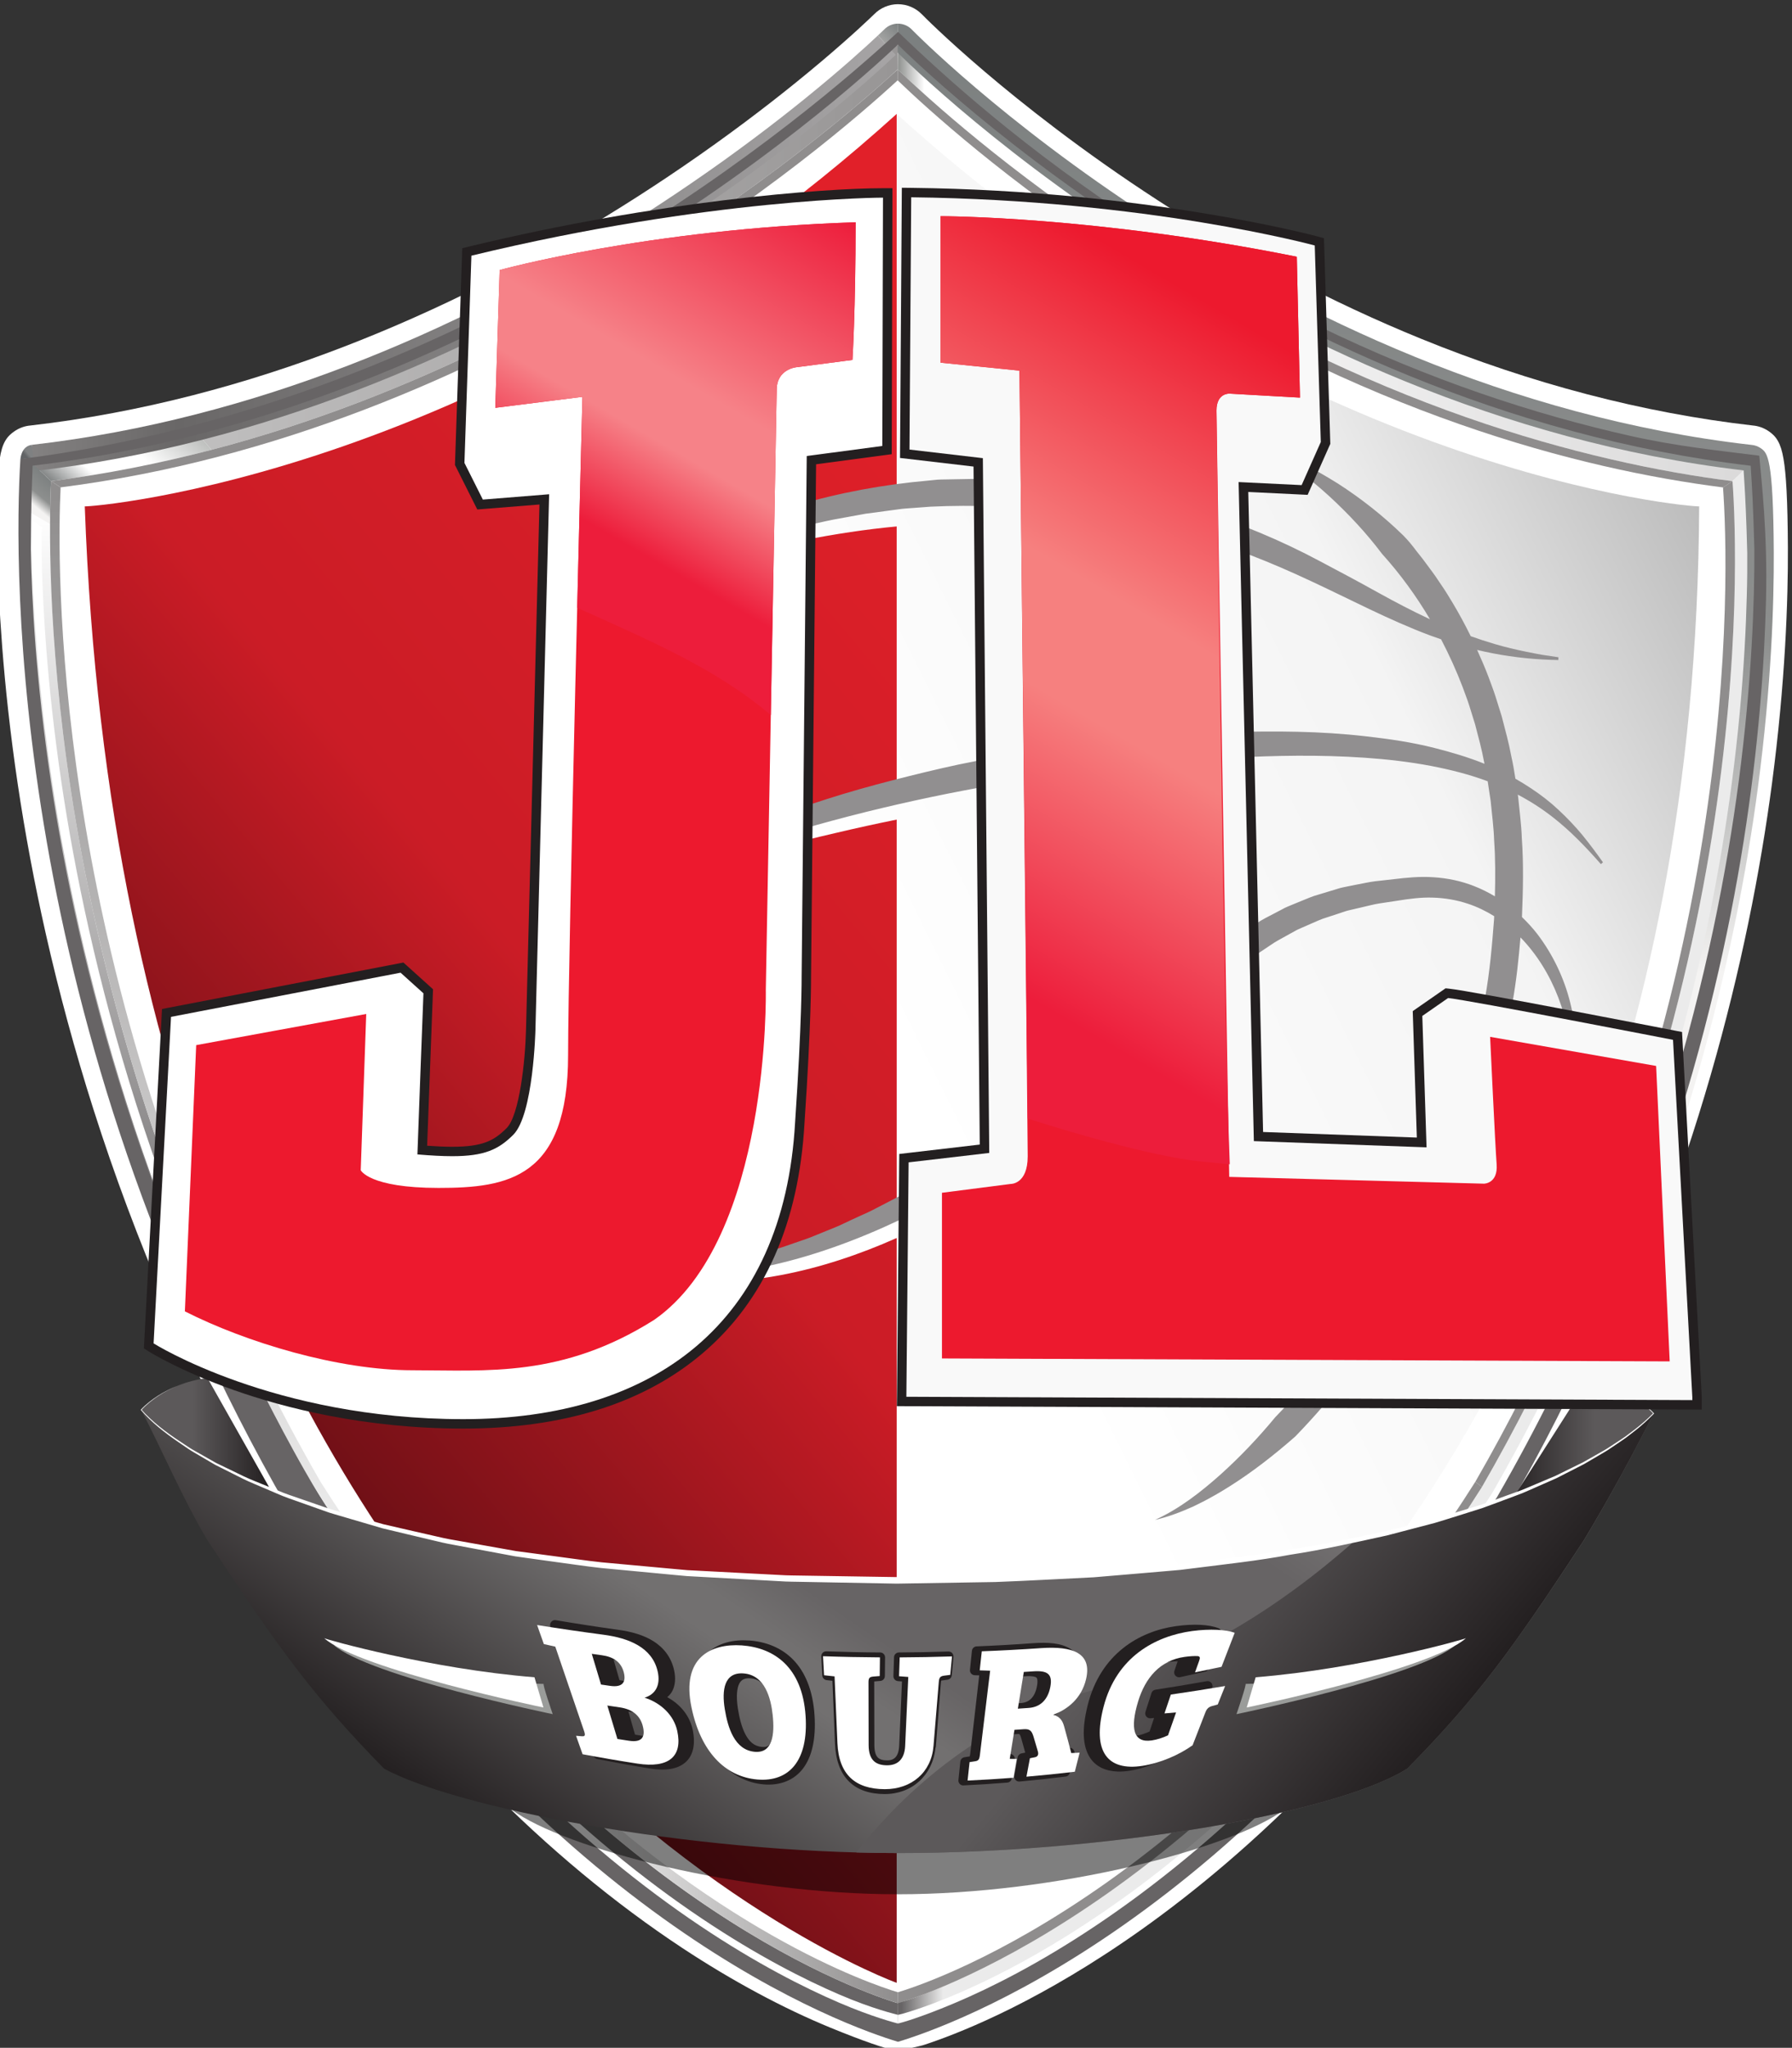 <svg xmlns:dc="http://purl.org/dc/elements/1.1/" xmlns:cc="http://creativecommons.org/ns#"
    xmlns:rdf="http://www.w3.org/1999/02/22-rdf-syntax-ns#" xmlns:svg="http://www.w3.org/2000/svg"
    xmlns="http://www.w3.org/2000/svg" xmlns:xlink="http://www.w3.org/1999/xlink"
    xmlns:sodipodi="http://sodipodi.sourceforge.net/DTD/sodipodi-0.dtd"
    xmlns:inkscape="http://www.inkscape.org/namespaces/inkscape" version="1.1" id="svg833" xml:space="preserve"
    width="525.261" height="600" viewBox="0 0 525.261 600" sodipodi:docname="Logo JL Bourg - 2017.svg"
    inkscape:version="1.0.1 (c497b03c, 2020-09-10)">
    <rect x="0" y="0" width="525.261" height="600" fill="#333333" stroke="none"/>
    <defs id="defs837">
        <linearGradient inkscape:collect="always" id="linearGradient9605">
            <stop style="stop-color:#ffffff;stop-opacity:1" offset="0" id="stop9601" />
            <stop style="stop-color:#f4f4f4;stop-opacity:1" offset="0.622" id="stop9674" />
            <stop style="stop-color:#bababa;stop-opacity:1" offset="1" id="stop9603" />
        </linearGradient>
        <linearGradient inkscape:collect="always" id="linearGradient9599">
            <stop style="stop-color:#e12029;stop-opacity:1" offset="0" id="stop9595" />
            <stop style="stop-color:#cb1c26;stop-opacity:1" offset="0.586" id="stop9672" />
            <stop style="stop-color:#690f15;stop-opacity:1" offset="1" id="stop9597" />
        </linearGradient>
        <linearGradient x1="0" y1="0" x2="1" y2="0" gradientUnits="userSpaceOnUse"
            gradientTransform="matrix(40.799,0,0,-40.799,988.642,1057.727)" spreadMethod="pad"
            id="linearGradient3421">
            <stop style="stop-opacity:1;stop-color:#5c595a" offset="0" id="stop3413" />
            <stop style="stop-opacity:1;stop-color:#5c595a" offset="0.267" id="stop3415" />
            <stop style="stop-opacity:1;stop-color:#231f20" offset="0.664" id="stop3417" />
            <stop style="stop-opacity:1;stop-color:#231f20" offset="1" id="stop3419" />
        </linearGradient>
        <linearGradient x1="0" y1="0" x2="1" y2="0" gradientUnits="userSpaceOnUse"
            gradientTransform="matrix(-46.87,0,0,46.87,1308.727,1054.902)" spreadMethod="pad"
            id="linearGradient3445">
            <stop style="stop-opacity:1;stop-color:#5c595a" offset="0" id="stop3437" />
            <stop style="stop-opacity:1;stop-color:#5c595a" offset="0.267" id="stop3439" />
            <stop style="stop-opacity:1;stop-color:#231f20" offset="0.664" id="stop3441" />
            <stop style="stop-opacity:1;stop-color:#231f20" offset="1" id="stop3443" />
        </linearGradient>
        <linearGradient x1="0" y1="0" x2="1" y2="0" gradientUnits="userSpaceOnUse"
            gradientTransform="matrix(0.57,0.478,0.478,-0.57,964.229,1276.464)"
            spreadMethod="pad" id="linearGradient3479">
            <stop style="stop-opacity:1;stop-color:#626466" offset="0" id="stop3473" />
            <stop style="stop-opacity:1;stop-color:#7f8182" offset="0.977" id="stop3475" />
            <stop style="stop-opacity:1;stop-color:#7f8182" offset="1" id="stop3477" />
        </linearGradient>
        <linearGradient x1="0" y1="0" x2="1" y2="0" gradientUnits="userSpaceOnUse"
            gradientTransform="matrix(3.466,3.466,3.466,-3.466,1145.823,1363.987)" spreadMethod="pad"
            id="linearGradient3499">
            <stop style="stop-opacity:1;stop-color:#a3a4a3" offset="0" id="stop3495" />
            <stop style="stop-opacity:1;stop-color:#7c8080" offset="1" id="stop3497" />
        </linearGradient>
        <linearGradient x1="0" y1="0" x2="1" y2="0" gradientUnits="userSpaceOnUse"
            gradientTransform="matrix(181.536,0,0,-181.536,1148.746,1318.28)" spreadMethod="pad"
            id="linearGradient3523">
            <stop style="stop-opacity:1;stop-color:#959795" offset="0" id="stop3515" />
            <stop style="stop-opacity:1;stop-color:#ffffff" offset="0.029" id="stop3517" />
            <stop style="stop-opacity:1;stop-color:#ffffff" offset="0.145" id="stop3519" />
            <stop style="stop-opacity:1;stop-color:#dad9d9" offset="1" id="stop3521" />
        </linearGradient>
        <linearGradient x1="0" y1="0" x2="1" y2="0" gradientUnits="userSpaceOnUse"
            gradientTransform="matrix(182.336,0,0,-182.336,1148.757,1109.878)" spreadMethod="pad"
            id="linearGradient3547">
            <stop style="stop-opacity:1;stop-color:#676465" offset="0" id="stop3539" />
            <stop style="stop-opacity:1;stop-color:#ebebeb" offset="0.049" id="stop3541" />
            <stop style="stop-opacity:1;stop-color:#ebebeb" offset="0.245" id="stop3543" />
            <stop style="stop-opacity:1;stop-color:#ebebeb" offset="1" id="stop3545" />
        </linearGradient>
        <linearGradient x1="0" y1="0" x2="1" y2="0" gradientUnits="userSpaceOnUse"
            gradientTransform="matrix(0,257.854,257.854,0,1240.994,1110.081)" spreadMethod="pad"
            id="linearGradient3571">
            <stop style="stop-opacity:1;stop-color:#f4f3f2" offset="0" id="stop3563" />
            <stop style="stop-opacity:1;stop-color:#f4f3f2" offset="0.218" id="stop3565" />
            <stop style="stop-opacity:1;stop-color:#8d8f8e" offset="0.496" id="stop3567" />
            <stop style="stop-opacity:1;stop-color:#7c8080" offset="1" id="stop3569" />
        </linearGradient>
        <linearGradient x1="0" y1="0" x2="1" y2="0" gradientUnits="userSpaceOnUse"
            gradientTransform="matrix(149.33,0,0,-149.33,999.427,1321.571)" spreadMethod="pad"
            id="linearGradient3611">
            <stop style="stop-opacity:1;stop-color:#c0bfbf" offset="0" id="stop3607" />
            <stop style="stop-opacity:1;stop-color:#989696" offset="1" id="stop3609" />
        </linearGradient>
        <linearGradient x1="0" y1="0" x2="1" y2="0" gradientUnits="userSpaceOnUse"
            gradientTransform="matrix(17.916,21.352,21.352,-17.916,975.31,1266.34)" spreadMethod="pad"
            id="linearGradient3635">
            <stop style="stop-opacity:1;stop-color:#828585" offset="0" id="stop3627" />
            <stop style="stop-opacity:1;stop-color:#ffffff" offset="0.254" id="stop3629" />
            <stop style="stop-opacity:1;stop-color:#ffffff" offset="0.581" id="stop3631" />
            <stop style="stop-opacity:1;stop-color:#babcba" offset="1" id="stop3633" />
        </linearGradient>
        <linearGradient x1="0" y1="0" x2="1" y2="0" gradientUnits="userSpaceOnUse"
            gradientTransform="matrix(182.829,0,0,-182.829,965.501,1319.357)" spreadMethod="pad"
            id="linearGradient3657">
            <stop style="stop-opacity:1;stop-color:#848282" offset="0" id="stop3651" />
            <stop style="stop-opacity:1;stop-color:#696767" offset="0.172" id="stop3653" />
            <stop style="stop-opacity:1;stop-color:#a7a5a6" offset="1" id="stop3655" />
        </linearGradient>
        <linearGradient x1="0" y1="0" x2="1" y2="0" gradientUnits="userSpaceOnUse"
            gradientTransform="matrix(0,-178.064,-178.064,0,986.652,1265.061)" spreadMethod="pad"
            id="linearGradient3693">
            <stop style="stop-opacity:1;stop-color:#ffffff" offset="0" id="stop3689" />
            <stop style="stop-opacity:1;stop-color:#676465" offset="1" id="stop3691" />
        </linearGradient>
        <linearGradient x1="0" y1="0" x2="1" y2="0" gradientUnits="userSpaceOnUse"
            gradientTransform="matrix(5.448,6.493,6.493,-5.448,963.933,1265.309)" spreadMethod="pad"
            id="linearGradient3717">
            <stop style="stop-opacity:1;stop-color:#f4f3f2" offset="0" id="stop3709" />
            <stop style="stop-opacity:1;stop-color:#f4f3f2" offset="0.218" id="stop3711" />
            <stop style="stop-opacity:1;stop-color:#8d8f8e" offset="0.496" id="stop3713" />
            <stop style="stop-opacity:1;stop-color:#7c8080" offset="1" id="stop3715" />
        </linearGradient>
        <linearGradient x1="0" y1="0" x2="1" y2="0" gradientUnits="userSpaceOnUse"
            gradientTransform="matrix(78.399,0,0,-78.399,1070.408,976.066)" spreadMethod="pad"
            id="linearGradient3769">
            <stop style="stop-opacity:1;stop-color:#ffffff" offset="0" id="stop3765" />
            <stop style="stop-opacity:1;stop-color:#8f8d8d" offset="1" id="stop3767" />
        </linearGradient>
        <linearGradient x1="0" y1="0" x2="1" y2="0" gradientUnits="userSpaceOnUse"
            gradientTransform="matrix(0,269.895,269.895,0,1020.313,1001.258)" spreadMethod="pad"
            id="linearGradient3789">
            <stop style="stop-opacity:1;stop-color:#ffffff" offset="0" id="stop3785" />
            <stop style="stop-opacity:1;stop-color:#8f8d8d" offset="1" id="stop3787" />
        </linearGradient>
        <linearGradient x1="0" y1="0" x2="1" y2="0" gradientUnits="userSpaceOnUse"
            gradientTransform="matrix(-123.695,-176.654,-176.654,123.695,1202.675,1148.172)" spreadMethod="pad"
            id="linearGradient3959">
            <stop style="stop-opacity:1;stop-color:#5c595a" offset="0" id="stop3941" />
            <stop style="stop-opacity:1;stop-color:#868484" offset="0.146" id="stop3943" />
            <stop style="stop-opacity:1;stop-color:#868484" offset="0.165" id="stop3945" />
            <stop style="stop-opacity:1;stop-color:#676465" offset="0.342" id="stop3947" />
            <stop style="stop-opacity:1;stop-color:#676465" offset="0.591" id="stop3949" />
            <stop style="stop-opacity:1;stop-color:#676465" offset="0.616" id="stop3951" />
            <stop style="stop-opacity:1;stop-color:#727070" offset="0.671" id="stop3953" />
            <stop style="stop-opacity:1;stop-color:#727070" offset="0.707" id="stop3955" />
            <stop style="stop-opacity:1;stop-color:#231f20" offset="1" id="stop3957" />
        </linearGradient>
        <linearGradient x1="0" y1="0" x2="1" y2="0" gradientUnits="userSpaceOnUse"
            gradientTransform="matrix(60.397,-50.679,-50.679,-60.397,1197.65,1049.879)"
            spreadMethod="pad" id="linearGradient4017">
            <stop style="stop-opacity:1;stop-color:#5c595a" offset="0" id="stop4011" />
            <stop style="stop-opacity:1;stop-color:#5c595a" offset="0.196" id="stop4013" />
            <stop style="stop-opacity:1;stop-color:#231f20" offset="1" id="stop4015" />
        </linearGradient>
        <linearGradient x1="0" y1="0" x2="1" y2="0" gradientUnits="userSpaceOnUse"
            gradientTransform="matrix(50.041,86.674,86.674,-50.041,1079.583,1245.135)" spreadMethod="pad"
            id="linearGradient4361">
            <stop style="stop-opacity:1;stop-color:#ed1d3b" offset="0" id="stop4349" />
            <stop style="stop-opacity:1;stop-color:#ed1d3b" offset="0.034" id="stop4351" />
            <stop style="stop-opacity:1;stop-color:#ed1d3b" offset="0.167" id="stop4353" />
            <stop style="stop-opacity:1;stop-color:#f68288" offset="0.391" id="stop4355" />
            <stop style="stop-opacity:1;stop-color:#f68288" offset="0.526" id="stop4357" />
            <stop style="stop-opacity:1;stop-color:#ed1d3b" offset="1" id="stop4359" />
        </linearGradient>
        <linearGradient x1="0" y1="0" x2="1" y2="0" gradientUnits="userSpaceOnUse"
            gradientTransform="matrix(93.276,161.558,161.558,-93.276,1137.066,1137.958)" spreadMethod="pad"
            id="linearGradient4431">
            <stop style="stop-opacity:1;stop-color:#ed1d3b" offset="0" id="stop4419" />
            <stop style="stop-opacity:1;stop-color:#ed1d3b" offset="0.034" id="stop4421" />
            <stop style="stop-opacity:1;stop-color:#ed1d3b" offset="0.217" id="stop4423" />
            <stop style="stop-opacity:1;stop-color:#f6807f" offset="0.526" id="stop4425" />
            <stop style="stop-opacity:1;stop-color:#f6807f" offset="0.658" id="stop4427" />
            <stop style="stop-opacity:1;stop-color:#ed192e" offset="1" id="stop4429" />
        </linearGradient>
        <linearGradient inkscape:collect="always" xlink:href="#linearGradient9599" id="linearGradient9593"
            x1="1165.438" y1="1296.191" x2="963.787" y2="1128.149" gradientUnits="userSpaceOnUse" />
        <linearGradient inkscape:collect="always" xlink:href="#linearGradient9605" id="linearGradient9607"
            x1="1141.125" y1="1163.902" x2="1325.949" y2="1255.523" gradientUnits="userSpaceOnUse" />
    </defs>
    <sodipodi:namedview pagecolor="#ffffff" bordercolor="#666666" borderopacity="1" objecttolerance="10"
        gridtolerance="10" guidetolerance="10" inkscape:pageopacity="0" inkscape:pageshadow="2"
        inkscape:window-width="1920" inkscape:window-height="911" id="namedview835" showgrid="false"
        inkscape:zoom="0.74164227" inkscape:cx="540.00759" inkscape:cy="379.96977" inkscape:window-x="0"
        inkscape:window-y="25" inkscape:window-maximized="0" inkscape:current-layer="g841"
        inkscape:document-rotation="0" />
    <g id="g841" inkscape:groupmode="layer" inkscape:label="Logo"
        transform="matrix(1.333,0,0,-1.333,-1277.525,1829.394)">
        <g id="g9534" transform="matrix(1.039,0,0,1.039,-37.772,-54.089)" style="stroke-width:0.962">
            <path
                d="m 1337.146,1257.2 v 0 c -0.024,4.89 -0.115,8.794 -0.279,11.937 -0.151,2.891 -0.363,5.099 -0.649,6.75 -0.286,1.656 -0.666,2.857 -1.194,3.782 -0.625,1.091 -1.365,1.627 -1.845,1.978 -0.267,0.187 -0.541,0.353 -0.802,0.49 -0.283,0.151 -0.577,0.279 -0.882,0.392 -0.3,0.108 -0.61,0.197 -0.925,0.264 -0.291,0.062 -0.582,0.103 -0.872,0.127 -23.211,2.658 -46.85,8.84 -70.261,18.379 -18.804,7.663 -37.506,17.493 -55.584,29.218 -16.149,10.474 -28.819,20.566 -36.605,27.188 -8.64,7.345 -13.338,12.153 -13.386,12.204 -0.327,0.336 -0.69,0.642 -1.079,0.908 -0.387,0.262 -0.8,0.485 -1.221,0.663 -0.428,0.18 -0.875,0.32 -1.333,0.416 -0.454,0.091 -0.923,0.144 -1.451,0.149 -0.469,0 -0.935,-0.058 -1.396,-0.149 -0.454,-0.096 -0.901,-0.235 -1.321,-0.413 -0.43,-0.18 -0.843,-0.406 -1.226,-0.666 -0.37,-0.252 -0.716,-0.541 -1.031,-0.863 l -1.305,-1.24 c -0.584,-0.55 -1.348,-1.259 -2.285,-2.117 -0.942,-0.858 -2.062,-1.862 -3.349,-2.991 -1.29,-1.134 -2.751,-2.396 -4.375,-3.765 -1.737,-1.463 -3.542,-2.955 -5.368,-4.431 -1.581,-1.278 -3.268,-2.619 -5.053,-4.01 -1.855,-1.442 -3.758,-2.895 -5.659,-4.318 -2.062,-1.543 -4.162,-3.08 -6.242,-4.57 -2.218,-1.593 -4.508,-3.196 -6.805,-4.767 -2.083,-1.427 -4.195,-2.84 -6.276,-4.205 -2.215,-1.454 -4.457,-2.891 -6.661,-4.27 -2.333,-1.461 -4.7,-2.91 -7.035,-4.301 -2.436,-1.454 -4.926,-2.898 -7.393,-4.291 -2.348,-1.326 -4.719,-2.631 -7.05,-3.881 -2.424,-1.3 -4.89,-2.583 -7.331,-3.818 -2.518,-1.273 -5.075,-2.53 -7.593,-3.727 -2.617,-1.242 -5.26,-2.458 -7.857,-3.609 -2.425,-1.076 -4.887,-2.134 -7.324,-3.143 -2.501,-1.038 -5.032,-2.047 -7.518,-3.004 -2.578,-0.99 -5.171,-1.949 -7.708,-2.845 -2.607,-0.923 -5.26,-1.819 -7.888,-2.665 -2.662,-0.858 -5.361,-1.682 -8.025,-2.453 -2.713,-0.786 -5.469,-1.538 -8.186,-2.237 -2.782,-0.714 -5.591,-1.384 -8.345,-1.999 -2.823,-0.627 -5.68,-1.213 -8.494,-1.74 -1.437,-0.269 -2.879,-0.529 -4.327,-0.774 -1.446,-0.245 -2.9,-0.478 -4.361,-0.699 -1.459,-0.221 -2.924,-0.43 -4.395,-0.625 -1.451,-0.192 -2.907,-0.372 -4.371,-0.541 -0.296,-0.024 -0.591,-0.067 -0.87,-0.127 -0.317,-0.067 -0.632,-0.156 -0.94,-0.269 -0.298,-0.108 -0.594,-0.24 -0.887,-0.394 -0.288,-0.154 -0.569,-0.329 -0.827,-0.517 -0.461,-0.334 -1.235,-0.891 -1.865,-2.002 -0.538,-0.952 -0.889,-2.136 -1.141,-3.837 -0.245,-1.643 -0.404,-3.854 -0.483,-6.757 -0.086,-3.107 -0.086,-7.024 0,-11.966 0.051,-3.015 0.151,-6.158 0.298,-9.342 0.171,-3.784 0.413,-7.684 0.714,-11.589 0.344,-4.472 0.776,-9.052 1.283,-13.614 0.567,-5.094 1.24,-10.279 2.004,-15.414 1.552,-10.433 3.542,-21.053 5.911,-31.571 2.821,-12.499 6.216,-25.013 10.094,-37.198 4.448,-13.982 9.628,-27.829 15.395,-41.156 6.459,-14.934 13.802,-29.55 21.82,-43.441 0.022,-0.036 0.043,-0.072 0.065,-0.108 13.91,-21.933 29.283,-41.502 45.692,-58.163 13.321,-13.523 27.363,-25.186 41.737,-34.663 10.483,-6.91 21.325,-12.735 31.354,-16.844 6.622,-2.715 11.786,-4.51 13.807,-4.806 0.144,-0.019 0.288,-0.031 0.432,-0.031 0.291,0 4.813,1.002 5.241,1.141 0.413,0.135 0.86,0.281 1.343,0.445 0.481,0.163 0.995,0.344 1.545,0.541 0.557,0.199 1.151,0.416 1.78,0.651 0.622,0.238 1.278,0.49 1.968,0.762 0.687,0.272 1.406,0.562 2.155,0.875 0.747,0.31 1.526,0.642 2.331,0.992 0.788,0.344 1.605,0.709 2.446,1.093 0.843,0.384 1.711,0.788 2.607,1.216 0.894,0.428 1.812,0.877 2.759,1.348 0.942,0.473 1.908,0.968 2.9,1.485 1,0.524 2.026,1.072 3.073,1.644 1.048,0.572 2.117,1.17 3.21,1.795 1.091,0.622 2.203,1.271 3.337,1.949 1.132,0.673 2.288,1.377 3.46,2.107 1.223,0.762 2.468,1.555 3.736,2.381 1.264,0.822 2.547,1.677 3.852,2.566 1.305,0.887 2.626,1.807 3.967,2.761 1.341,0.954 2.696,1.941 4.07,2.963 1.461,1.088 2.941,2.215 4.438,3.381 1.494,1.165 3.011,2.372 4.539,3.621 1.531,1.249 3.09,2.552 4.633,3.871 1.579,1.353 3.165,2.742 4.714,4.128 1.764,1.581 3.52,3.196 5.216,4.794 1.752,1.653 3.532,3.374 5.296,5.123 1.795,1.778 3.597,3.611 5.361,5.452 1.826,1.903 3.647,3.854 5.413,5.793 1.961,2.153 3.933,4.378 5.863,6.62 1.968,2.28 3.95,4.647 5.899,7.035 1.997,2.451 3.989,4.964 5.918,7.466 1.978,2.564 3.97,5.226 5.928,7.91 1.18,1.619 2.357,3.265 3.535,4.938 1.177,1.672 2.352,3.374 3.527,5.101 1.177,1.728 2.35,3.484 3.523,5.269 1.17,1.785 2.343,3.597 3.51,5.44 0.019,0.034 0.041,0.067 0.06,0.103 l 2.948,5.195 c 2.379,4.27 4.705,8.633 6.918,12.973 2.148,4.212 4.26,8.54 6.276,12.862 1.954,4.188 3.859,8.465 5.663,12.709 1.742,4.087 3.453,8.297 5.087,12.509 2.292,5.916 4.486,11.98 6.516,18.021 1.922,5.721 3.746,11.557 5.421,17.348 1.574,5.442 3.061,11.005 4.424,16.536 1.274,5.176 2.463,10.419 3.527,15.575 0.545,2.629 1.072,5.296 1.564,7.929 0.466,2.499 0.92,5.051 1.346,7.586 0.418,2.47 0.798,4.88 1.151,7.228 0.353,2.348 0.673,4.63 0.968,6.846 0.677,5.135 1.264,10.325 1.74,15.428 0.428,4.573 0.776,9.157 1.036,13.629 0.228,3.948 0.394,7.85 0.488,11.601 0.082,3.213 0.118,6.358 0.103,9.354"
                style="fill:#ffffff;fill-opacity:1;fill-rule:nonzero;stroke:none;stroke-width:0.962" id="path3399" />
            <path
                d="m 986.68,1139.797 c -4.092,12.874 -7.324,25.11 -9.876,36.427 -2.552,11.317 -4.421,21.719 -5.791,30.922 -0.788,5.301 -1.432,10.342 -1.961,15.087 -0.526,4.743 -0.937,9.193 -1.254,13.309 -0.317,4.119 -0.543,7.901 -0.699,11.317 -0.156,3.414 -0.245,6.459 -0.288,9.1 0.017,3.71 0.058,6.668 0.108,9.018 0.048,2.352 0.103,4.097 0.149,5.385 0.048,1.286 0.084,2.112 0.099,2.629 0.002,0.173 0.005,0.31 0.002,0.418 l -2.554,2.393 c 0.396,0.05 0.791,0.108 1.185,0.159 l -0.298,2.864 c -0.18,-0.012 -0.358,-0.038 -0.536,-0.077 -0.178,-0.036 -0.356,-0.087 -0.526,-0.151 -0.175,-0.062 -0.346,-0.137 -0.509,-0.226 -0.166,-0.086 -0.327,-0.187 -0.483,-0.3 -0.36,-0.262 -0.706,-0.509 -1.012,-1.05 -0.305,-0.538 -0.574,-1.372 -0.788,-2.804 -0.211,-1.432 -0.368,-3.465 -0.449,-6.401 -0.082,-2.936 -0.086,-6.778 0,-11.832 0.046,-2.686 0.137,-5.784 0.296,-9.256 0.159,-3.47 0.387,-7.314 0.709,-11.495 0.322,-4.181 0.738,-8.698 1.273,-13.514 0.536,-4.815 1.192,-9.931 1.99,-15.306 1.389,-9.333 3.285,-19.876 5.87,-31.352 2.588,-11.476 5.868,-23.884 10.027,-36.948 4.157,-13.064 9.191,-26.782 15.287,-40.877 6.101,-14.093 13.259,-28.565 21.669,-43.133 l 4.707,3.008 c -8.261,14.316 -15.301,28.55 -21.299,42.424 -5.997,13.874 -10.954,27.387 -15.046,40.262"
                style="fill:#ffffff;fill-opacity:1;fill-rule:nonzero;stroke:none;stroke-width:0.962" id="path3459" />
            <path
                d="m 963.087,1275.817 2.713,0.144 c 0,0 0.36,0 -0.298,2.862 v 0 c -2.263,-0.269 -2.415,-3.006 -2.415,-3.006"
                style="fill:url(#linearGradient3479);stroke:none;stroke-width:0.962" id="path3481" />
            <path
                d="m 1147.987,1367.85 c -0.264,-0.058 -0.524,-0.137 -0.771,-0.24 v 0 c -0.245,-0.106 -0.481,-0.235 -0.699,-0.385 v 0 c -0.221,-0.149 -0.428,-0.324 -0.615,-0.519 v 0 l -1.35,-1.286 1.898,-2.057 c 0.685,0.394 1.494,0.721 2.36,0.899 v 0 3.674 c -0.281,0 -0.557,-0.034 -0.822,-0.086"
                style="fill:url(#linearGradient3499);stroke:none;stroke-width:0.962" id="path3501" />
            <path
                d="m 1148.744,1358.248 c 0.911,-0.875 2.033,-1.934 3.359,-3.155 v 0 c 1.329,-1.221 2.859,-2.605 4.589,-4.128 v 0 c 1.728,-1.518 3.657,-3.181 5.781,-4.957 v 0 c 2.119,-1.776 4.433,-3.669 6.934,-5.651 v 0 c 1.891,-1.504 3.888,-3.056 5.993,-4.652 v 0 c 2.102,-1.595 4.308,-3.237 6.615,-4.909 v 0 c 2.304,-1.67 4.714,-3.376 7.223,-5.104 v 0 c 2.506,-1.725 5.113,-3.474 7.814,-5.238 v 0 c 0.541,-0.351 1.079,-0.699 1.617,-1.048 v 0 c 0.538,-0.346 1.076,-0.692 1.612,-1.036 v 0 c 0.538,-0.341 1.076,-0.682 1.612,-1.019 v 0 c 0.536,-0.339 1.069,-0.675 1.605,-1.007 v 0 c 2.722,-1.696 5.428,-3.33 8.112,-4.907 v 0 c 2.691,-1.579 5.361,-3.097 8.009,-4.558 v 0 c 2.65,-1.463 5.281,-2.869 7.891,-4.222 v 0 c 2.61,-1.35 5.202,-2.65 7.766,-3.897 v 0 c 2.391,-1.163 4.767,-2.278 7.117,-3.354 v 0 c 2.352,-1.072 4.683,-2.103 6.995,-3.092 v 0 c 2.309,-0.988 4.594,-1.934 6.858,-2.842 v 0 c 2.264,-0.906 4.503,-1.773 6.721,-2.605 v 0 c 2.237,-0.836 4.452,-1.634 6.641,-2.396 v 0 c 2.184,-0.762 4.347,-1.485 6.48,-2.172 v 0 c 2.134,-0.69 4.239,-1.343 6.315,-1.963 v 0 c 2.079,-0.618 4.126,-1.204 6.142,-1.756 v 0 c 1.708,-0.469 3.393,-0.913 5.056,-1.338 v 0 c 1.663,-0.423 3.304,-0.824 4.921,-1.204 v 0 c 1.617,-0.382 3.21,-0.742 4.779,-1.081 v 0 c 1.574,-0.339 3.116,-0.661 4.64,-0.961 v 0 c 1.254,-0.25 2.494,-0.485 3.712,-0.711 v 0 c 1.221,-0.224 2.425,-0.435 3.609,-0.637 v 0 c 1.185,-0.199 2.352,-0.389 3.501,-0.567 v 0 c 1.149,-0.178 2.283,-0.344 3.395,-0.502 v 0 c 0.276,-0.038 0.553,-0.077 0.827,-0.113 v 0 c 0.276,-0.041 0.55,-0.077 0.822,-0.113 v 0 c 0.274,-0.038 0.543,-0.072 0.815,-0.108 v 0 c 0.269,-0.036 0.538,-0.07 0.805,-0.103 v 0 l 4.856,4.659 c -0.298,0.039 -0.601,0.079 -0.903,0.118 v 0 c -0.3,0.038 -0.603,0.079 -0.908,0.118 v 0 c -0.303,0.041 -0.606,0.082 -0.913,0.123 v 0 c -0.305,0.043 -0.61,0.087 -0.92,0.13 v 0 c -1.23,0.171 -2.475,0.351 -3.732,0.543 v 0 c -1.257,0.192 -2.53,0.392 -3.813,0.603 v 0 c -1.281,0.214 -2.578,0.435 -3.888,0.67 v 0 c -1.307,0.233 -2.629,0.478 -3.962,0.735 v 0 c -1.617,0.31 -3.251,0.642 -4.904,0.99 v 0 c -1.651,0.348 -3.321,0.714 -5.008,1.101 v 0 c -1.687,0.384 -3.393,0.79 -5.111,1.218 v 0 c -1.72,0.425 -3.46,0.872 -5.212,1.341 v 0 c -2.071,0.557 -4.167,1.144 -6.283,1.761 v 0 c -2.119,0.618 -4.258,1.266 -6.418,1.951 v 0 c -2.158,0.685 -4.342,1.403 -6.54,2.155 v 0 c -2.203,0.754 -4.428,1.547 -6.668,2.372 v 0 c -2.22,0.822 -4.46,1.68 -6.716,2.574 v 0 c -2.259,0.896 -4.534,1.831 -6.829,2.806 v 0 c -2.292,0.973 -4.609,1.987 -6.937,3.047 v 0 c -2.328,1.055 -4.678,2.155 -7.038,3.297 v 0 c -2.54,1.23 -5.094,2.506 -7.667,3.837 v 0 c -2.571,1.329 -5.164,2.713 -7.771,4.15 v 0 c -2.612,1.439 -5.236,2.931 -7.881,4.481 v 0 c -2.641,1.547 -5.303,3.157 -7.977,4.822 v 0 c -0.526,0.327 -1.052,0.656 -1.579,0.99 v 0 c -0.529,0.332 -1.055,0.666 -1.583,1.002 v 0 c -0.526,0.336 -1.057,0.675 -1.588,1.019 v 0 c -0.529,0.341 -1.06,0.685 -1.591,1.031 v 0 c -2.655,1.735 -5.221,3.455 -7.691,5.159 v 0 c -2.473,1.704 -4.851,3.388 -7.139,5.048 v 0 c -2.288,1.663 -4.486,3.299 -6.593,4.909 v 0 c -2.107,1.61 -4.126,3.188 -6.058,4.736 v 0 c -2.557,2.042 -4.957,4.022 -7.211,5.933 v 0 c -2.254,1.905 -4.361,3.744 -6.324,5.493 v 0 c -1.966,1.749 -3.784,3.41 -5.469,4.976 v 0 c -1.684,1.562 -3.227,3.027 -4.635,4.383 v 0 z"
                style="fill:url(#linearGradient3523);stroke:none;stroke-width:0.962" id="path3525" />
            <path
                d="m 1325.425,1271.141 c 0.029,-0.387 0.06,-0.81 0.089,-1.276 v 0 c 0.029,-0.464 0.06,-0.971 0.089,-1.514 v 0 c 0.031,-0.545 0.06,-1.129 0.089,-1.752 v 0 c 0.031,-0.622 0.058,-1.283 0.082,-1.982 v 0 c 0.048,-1.274 0.089,-2.67 0.12,-4.191 v 0 c 0.031,-1.519 0.051,-3.155 0.055,-4.904 v 0 c 0,-1.752 0,-3.619 -0.031,-5.594 v 0 c -0.031,-1.973 -0.082,-4.056 -0.156,-6.242 v 0 c -0.07,-2.091 -0.163,-4.275 -0.281,-6.55 v 0 c -0.12,-2.273 -0.267,-4.64 -0.442,-7.088 v 0 c -0.175,-2.449 -0.382,-4.986 -0.622,-7.6 v 0 c -0.24,-2.614 -0.517,-5.31 -0.831,-8.083 v 0 c -0.252,-2.24 -0.531,-4.532 -0.836,-6.87 v 0 c -0.308,-2.338 -0.639,-4.724 -1.002,-7.153 v 0 c -0.363,-2.429 -0.757,-4.904 -1.18,-7.42 v 0 c -0.423,-2.518 -0.875,-5.077 -1.367,-7.675 v 0 c -0.416,-2.223 -0.858,-4.474 -1.326,-6.75 v 0 c -0.469,-2.278 -0.961,-4.585 -1.485,-6.915 v 0 c -0.521,-2.331 -1.067,-4.688 -1.648,-7.069 v 0 c -0.574,-2.381 -1.18,-4.787 -1.817,-7.218 v 0 c -0.548,-2.098 -1.12,-4.212 -1.713,-6.346 v 0 c -0.596,-2.131 -1.213,-4.277 -1.855,-6.439 v 0 c -0.644,-2.165 -1.307,-4.342 -1.999,-6.533 v 0 c -0.69,-2.194 -1.406,-4.399 -2.148,-6.617 v 0 c -0.687,-2.054 -1.394,-4.119 -2.124,-6.194 v 0 c -0.733,-2.074 -1.485,-4.159 -2.261,-6.255 v 0 c -0.778,-2.095 -1.579,-4.203 -2.403,-6.315 v 0 c -0.827,-2.112 -1.672,-4.236 -2.547,-6.37 v 0 c -0.793,-1.937 -1.61,-3.881 -2.444,-5.832 v 0 c -0.836,-1.954 -1.694,-3.909 -2.571,-5.87 v 0 c -0.879,-1.966 -1.78,-3.933 -2.701,-5.904 v 0 c -0.925,-1.975 -1.867,-3.953 -2.835,-5.937 v 0 c -0.978,-2.006 -1.982,-4.02 -3.006,-6.038 v 0 c -1.028,-2.016 -2.078,-4.039 -3.152,-6.06 v 0 c -1.074,-2.026 -2.175,-4.054 -3.297,-6.084 v 0 c -1.122,-2.03 -2.271,-4.063 -3.446,-6.098 v 0 0 c -0.512,-0.791 -0.995,-1.55 -1.482,-2.302 v 0 c -0.485,-0.752 -0.971,-1.504 -1.456,-2.247 v 0 c -0.488,-0.743 -0.973,-1.48 -1.461,-2.213 v 0 c -0.488,-0.733 -0.976,-1.461 -1.461,-2.184 v 0 c -1.257,-1.86 -2.516,-3.691 -3.775,-5.483 v 0 c -1.257,-1.797 -2.518,-3.556 -3.78,-5.286 v 0 c -1.262,-1.732 -2.523,-3.431 -3.787,-5.096 v 0 c -1.262,-1.665 -2.523,-3.301 -3.787,-4.909 v 0 c -1.211,-1.538 -2.42,-3.049 -3.633,-4.534 v 0 c -1.209,-1.483 -2.417,-2.941 -3.623,-4.368 v 0 c -1.206,-1.43 -2.41,-2.83 -3.614,-4.202 v 0 c -1.201,-1.374 -2.405,-2.722 -3.599,-4.042 v 0 c -1.252,-1.379 -2.501,-2.732 -3.746,-4.056 v 0 c -1.245,-1.324 -2.485,-2.617 -3.72,-3.883 v 0 c -1.237,-1.266 -2.468,-2.506 -3.693,-3.717 v 0 c -1.225,-1.211 -2.446,-2.396 -3.659,-3.551 v 0 c -1.254,-1.197 -2.501,-2.364 -3.744,-3.503 v 0 c -1.24,-1.144 -2.475,-2.254 -3.698,-3.338 v 0 c -1.226,-1.084 -2.444,-2.143 -3.652,-3.174 v 0 c -1.206,-1.031 -2.408,-2.033 -3.595,-3.011 v 0 c -1.271,-1.045 -2.535,-2.059 -3.782,-3.047 v 0 c -1.249,-0.988 -2.485,-1.944 -3.708,-2.871 v 0 c -1.223,-0.93 -2.434,-1.831 -3.631,-2.703 v 0 c -1.194,-0.875 -2.379,-1.72 -3.544,-2.537 v 0 c -1.31,-0.92 -2.602,-1.805 -3.873,-2.658 v 0 c -1.271,-0.853 -2.521,-1.675 -3.751,-2.46 v 0 c -1.228,-0.788 -2.436,-1.545 -3.621,-2.271 v 0 c -1.185,-0.728 -2.345,-1.425 -3.484,-2.09 v 0 c -1.396,-0.817 -2.756,-1.591 -4.075,-2.324 v 0 c -1.321,-0.728 -2.605,-1.42 -3.842,-2.069 v 0 c -1.24,-0.649 -2.439,-1.257 -3.592,-1.826 v 0 c -1.151,-0.572 -2.261,-1.1 -3.323,-1.595 v 0 c -1.677,-0.783 -3.237,-1.473 -4.669,-2.081 v 0 c -1.435,-0.61 -2.739,-1.134 -3.909,-1.586 v 0 c -1.168,-0.449 -2.199,-0.824 -3.085,-1.132 v 0 c -0.882,-0.308 -1.619,-0.55 -2.818,-0.733 v 0 l 0.118,-5.361 c 1.314,0.216 2.16,0.493 3.155,0.836 v 0 c 0.992,0.341 2.131,0.75 3.405,1.235 v 0 c 1.274,0.485 2.684,1.045 4.222,1.687 v 0 c 1.535,0.646 3.196,1.372 4.971,2.189 v 0 c 1.122,0.519 2.295,1.074 3.508,1.668 v 0 c 1.216,0.593 2.473,1.225 3.772,1.896 v 0 c 1.298,0.673 2.638,1.386 4.018,2.141 v 0 c 1.382,0.757 2.797,1.557 4.253,2.4 v 0 c 1.182,0.687 2.391,1.406 3.619,2.151 v 0 c 1.233,0.747 2.485,1.526 3.76,2.336 v 0 c 1.271,0.812 2.566,1.653 3.881,2.528 v 0 c 1.312,0.875 2.65,1.783 4.003,2.725 v 0 c 1.204,0.836 2.424,1.704 3.657,2.597 v 0 c 1.233,0.894 2.48,1.817 3.739,2.766 v 0 c 1.259,0.952 2.533,1.929 3.818,2.936 v 0 c 1.281,1.009 2.578,2.047 3.883,3.114 v 0 c 1.223,1 2.453,2.026 3.693,3.076 v 0 c 1.242,1.052 2.489,2.134 3.746,3.239 v 0 c 1.257,1.105 2.521,2.242 3.794,3.402 v 0 c 1.269,1.163 2.549,2.355 3.833,3.575 v 0 c 1.242,1.18 2.489,2.386 3.744,3.621 v 0 c 1.254,1.235 2.513,2.497 3.775,3.787 v 0 c 1.262,1.29 2.53,2.612 3.801,3.957 v 0 c 1.271,1.348 2.545,2.725 3.823,4.13 v 0 c 1.223,1.343 2.446,2.715 3.674,4.114 v 0 c 1.226,1.398 2.458,2.823 3.688,4.277 v 0 c 1.228,1.454 2.461,2.936 3.693,4.448 v 0 c 1.233,1.511 2.468,3.049 3.7,4.613 v 0 c 1.286,1.636 2.571,3.297 3.857,4.993 v 0 c 1.283,1.694 2.569,3.422 3.849,5.183 v 0 c 1.283,1.759 2.566,3.551 3.847,5.375 v 0 c 1.278,1.826 2.557,3.683 3.833,5.574 v 0 c 0.497,0.735 0.992,1.475 1.487,2.223 v 0 c 0.495,0.745 0.988,1.495 1.485,2.249 v 0 c 0.493,0.757 0.985,1.516 1.48,2.283 v 0 c 0.493,0.766 0.985,1.536 1.504,2.34 v 0 0 c 1.189,2.066 2.355,4.126 3.496,6.185 v 0 c 1.139,2.059 2.254,4.111 3.342,6.168 v 0 c 1.093,2.05 2.158,4.102 3.198,6.146 v 0 c 1.043,2.045 2.062,4.085 3.054,6.122 v 0 c 0.983,2.009 1.939,4.015 2.879,6.014 v 0 c 0.935,1.999 1.848,3.996 2.742,5.986 v 0 c 0.891,1.99 1.764,3.974 2.612,5.954 v 0 c 0.851,1.975 1.68,3.95 2.485,5.913 v 0 c 0.887,2.163 1.749,4.316 2.588,6.461 v 0 c 0.839,2.141 1.653,4.279 2.444,6.404 v 0 c 0.788,2.124 1.557,4.241 2.3,6.348 v 0 c 0.743,2.105 1.463,4.203 2.16,6.286 v 0 c 0.754,2.254 1.482,4.496 2.187,6.721 v 0 c 0.702,2.227 1.379,4.443 2.03,6.639 v 0 c 0.654,2.201 1.283,4.385 1.886,6.553 v 0 c 0.608,2.167 1.187,4.325 1.747,6.459 v 0 c 0.649,2.473 1.264,4.926 1.853,7.353 v 0 c 0.586,2.427 1.144,4.83 1.675,7.208 v 0 c 0.531,2.379 1.036,4.734 1.511,7.064 v 0 c 0.476,2.326 0.925,4.628 1.348,6.901 v 0 c 0.497,2.662 0.961,5.281 1.389,7.864 v 0 c 0.432,2.583 0.831,5.123 1.199,7.622 v 0 c 0.368,2.499 0.702,4.955 1.012,7.367 v 0 c 0.307,2.41 0.591,4.777 0.848,7.096 v 0 c 0.315,2.869 0.591,5.663 0.831,8.383 v 0 c 0.24,2.718 0.445,5.361 0.618,7.922 v 0 c 0.175,2.559 0.317,5.043 0.43,7.437 v 0 c 0.111,2.396 0.197,4.705 0.262,6.927 v 0 c 0.065,2.319 0.106,4.544 0.122,6.665 v 0 c 0.024,2.122 0.024,4.14 0,6.053 v 0 c -0.024,1.908 -0.058,3.71 -0.106,5.399 v 0 c -0.05,1.689 -0.111,3.265 -0.18,4.722 v 0 c -0.036,0.8 -0.074,1.564 -0.115,2.29 v 0 c -0.041,0.731 -0.084,1.42 -0.127,2.074 v 0 c -0.043,0.653 -0.089,1.271 -0.135,1.85 v 0 c -0.043,0.579 -0.089,1.12 -0.132,1.622 v 0 l -4.856,-4.659 z"
                style="fill:url(#linearGradient3547);stroke:none;stroke-width:0.962" id="path3549" />
            <path
                d="m 1148.806,1363.661 c 0,-0.387 -0.272,-0.87 -0.976,-0.954 v 0 c 0.207,-0.214 5.056,-5.154 13.85,-12.639 v 0 c 8.797,-7.482 21.539,-17.505 37.532,-27.875 v 0 c 15.991,-10.371 35.233,-21.09 57.029,-29.968 v 0 c 21.57,-8.78 45.644,-15.758 71.539,-18.809 v 0 c 0,-0.111 0,-0.243 0.024,-0.43 v 0 c 0.026,-0.512 0.086,-1.341 0.166,-2.629 v 0 c 0.077,-1.288 0.173,-3.032 0.274,-5.39 v 0 c 0.103,-2.357 0.209,-5.322 0.303,-9.047 v 0 c 0.024,-2.638 0,-5.683 -0.099,-9.097 v 0 c -0.087,-3.417 -0.235,-7.199 -0.476,-11.32 v 0 c -0.24,-4.114 -0.57,-8.566 -1.012,-13.309 v 0 c -0.445,-4.745 -1.004,-9.789 -1.704,-15.085 v 0 c -0.288,-2.167 -0.603,-4.402 -0.947,-6.699 v 0 c -0.344,-2.297 -0.719,-4.654 -1.125,-7.074 v 0 c -0.408,-2.417 -0.846,-4.892 -1.319,-7.425 v 0 c -0.473,-2.533 -0.983,-5.12 -1.528,-7.761 v 0 c -1.016,-4.911 -2.163,-10.003 -3.455,-15.251 v 0 c -1.293,-5.248 -2.73,-10.652 -4.332,-16.188 v 0 c -1.6,-5.536 -3.362,-11.204 -5.305,-16.981 v 0 c -1.942,-5.779 -4.063,-11.668 -6.377,-17.642 v 0 l 5.212,-2.011 c 2.348,6.062 4.498,12.033 6.468,17.896 v 0 c 1.97,5.861 3.76,11.61 5.382,17.226 v 0 c 1.624,5.615 3.085,11.094 4.395,16.419 v 0 c 1.31,5.322 2.473,10.486 3.503,15.469 v 0 c 0.555,2.677 1.072,5.303 1.55,7.869 v 0 c 0.481,2.569 0.927,5.082 1.338,7.533 v 0 c 0.411,2.453 0.793,4.846 1.144,7.177 v 0 c 0.348,2.328 0.666,4.594 0.959,6.79 v 0 c 0.709,5.382 1.278,10.498 1.728,15.316 v 0 c 0.452,4.82 0.783,9.34 1.028,13.523 v 0 c 0.245,4.183 0.396,8.033 0.483,11.505 v 0 c 0.089,3.474 0.115,6.577 0.103,9.265 v 0 c -0.024,5.032 -0.125,8.864 -0.276,11.793 v 0 c -0.151,2.934 -0.36,4.964 -0.608,6.396 v 0 c -0.247,1.435 -0.533,2.268 -0.841,2.804 v 0 c -0.31,0.538 -0.639,0.778 -0.973,1.021 v 0 c -0.156,0.108 -0.317,0.204 -0.478,0.291 v 0 c -0.166,0.087 -0.336,0.163 -0.507,0.226 v 0 c -0.171,0.062 -0.346,0.111 -0.524,0.149 v 0 c -0.178,0.036 -0.353,0.062 -0.533,0.074 v 0 c -25.746,2.941 -49.681,9.859 -71.107,18.591 v 0 c -21.431,8.729 -40.355,19.273 -56.084,29.478 v 0 c -15.731,10.202 -28.264,20.061 -36.912,27.416 v 0 c -8.65,7.357 -13.412,12.209 -13.6,12.399 v 0 c -0.187,0.195 -0.392,0.37 -0.613,0.519 v 0 c -0.221,0.149 -0.457,0.279 -0.702,0.385 v 0 c -0.247,0.103 -0.505,0.183 -0.769,0.24 v 0 c -0.269,0.053 -0.541,0.084 -0.819,0.086 v 0 -4.275 z"
                style="fill:url(#linearGradient3571);stroke:none;stroke-width:0.962" id="path3573" />
            <path
                d="m 1300.861,1112.092 c -1.569,-4.044 -3.225,-8.126 -4.976,-12.24 -1.752,-4.116 -3.597,-8.263 -5.543,-12.437 -1.944,-4.169 -3.991,-8.367 -6.139,-12.581 -2.151,-4.215 -4.404,-8.448 -6.769,-12.692 -0.235,-0.423 -0.471,-0.846 -0.711,-1.269 -0.235,-0.423 -0.476,-0.846 -0.716,-1.269 -0.24,-0.425 -0.48,-0.848 -0.723,-1.271 -0.24,-0.425 -0.485,-0.846 -0.731,-1.271 -1.137,-1.79 -2.275,-3.551 -3.414,-5.286 -1.141,-1.735 -2.283,-3.438 -3.426,-5.12 -1.141,-1.677 -2.285,-3.328 -3.429,-4.952 -1.144,-1.627 -2.29,-3.225 -3.434,-4.794 -1.917,-2.634 -3.835,-5.192 -5.752,-7.679 -1.915,-2.485 -3.83,-4.899 -5.738,-7.245 -1.91,-2.343 -3.816,-4.616 -5.714,-6.822 -1.898,-2.203 -3.789,-4.342 -5.673,-6.411 -1.754,-1.927 -3.501,-3.799 -5.236,-5.613 -1.735,-1.814 -3.462,-3.571 -5.178,-5.274 -1.716,-1.706 -3.419,-3.354 -5.108,-4.952 -1.692,-1.598 -3.371,-3.14 -5.034,-4.635 -1.526,-1.372 -3.042,-2.701 -4.541,-3.986 -1.502,-1.288 -2.987,-2.533 -4.46,-3.736 -1.47,-1.206 -2.927,-2.369 -4.366,-3.494 -1.439,-1.125 -2.862,-2.211 -4.265,-3.258 -1.322,-0.983 -2.624,-1.934 -3.909,-2.852 -1.288,-0.918 -2.557,-1.802 -3.806,-2.658 -1.252,-0.853 -2.485,-1.675 -3.696,-2.468 -1.213,-0.791 -2.405,-1.552 -3.58,-2.285 -1.122,-0.699 -2.227,-1.374 -3.311,-2.023 -1.084,-0.646 -2.148,-1.269 -3.191,-1.867 -1.045,-0.596 -2.066,-1.168 -3.066,-1.716 -1,-0.545 -1.98,-1.069 -2.934,-1.569 -0.944,-0.495 -1.867,-0.966 -2.763,-1.415 -0.899,-0.449 -1.773,-0.877 -2.624,-1.283 -0.851,-0.408 -1.677,-0.793 -2.477,-1.156 -0.8,-0.365 -1.574,-0.711 -2.321,-1.038 -0.764,-0.332 -1.502,-0.644 -2.208,-0.937 -0.709,-0.293 -1.389,-0.567 -2.038,-0.824 -0.649,-0.255 -1.269,-0.493 -1.855,-0.714 -0.589,-0.219 -1.146,-0.423 -1.67,-0.608 -0.514,-0.183 -0.995,-0.346 -1.444,-0.5 -0.449,-0.151 -0.867,-0.286 -1.254,-0.408 -0.384,-0.123 -0.738,-0.233 -1.06,-0.329 -0.317,-0.096 -0.606,-0.178 -0.858,-0.247 l 1.408,-5.546 c 0.264,0.079 0.562,0.166 0.896,0.269 0.336,0.103 0.704,0.219 1.108,0.348 0.401,0.13 0.836,0.274 1.305,0.433 0.466,0.159 0.966,0.332 1.497,0.524 0.545,0.195 1.125,0.406 1.735,0.634 0.608,0.231 1.249,0.478 1.922,0.742 0.673,0.267 1.374,0.553 2.107,0.858 0.733,0.303 1.497,0.627 2.288,0.971 0.771,0.339 1.574,0.694 2.4,1.072 0.824,0.38 1.677,0.776 2.557,1.197 0.877,0.42 1.78,0.86 2.708,1.324 0.927,0.464 1.879,0.949 2.854,1.459 0.985,0.514 1.992,1.055 3.023,1.619 1.033,0.562 2.086,1.151 3.16,1.764 1.077,0.615 2.172,1.254 3.289,1.92 1.117,0.666 2.256,1.36 3.412,2.081 1.209,0.752 2.436,1.533 3.683,2.348 1.249,0.812 2.518,1.658 3.804,2.533 1.288,0.875 2.593,1.785 3.914,2.727 1.324,0.94 2.665,1.915 4.02,2.924 1.444,1.074 2.908,2.187 4.385,3.34 1.48,1.151 2.975,2.345 4.486,3.578 1.511,1.235 3.037,2.511 4.58,3.828 1.54,1.319 3.095,2.679 4.664,4.082 1.706,1.531 3.426,3.112 5.161,4.746 1.735,1.634 3.482,3.323 5.24,5.065 1.759,1.744 3.527,3.544 5.305,5.399 1.78,1.857 3.568,3.77 5.363,5.74 1.929,2.117 3.866,4.301 5.808,6.555 1.944,2.256 3.895,4.58 5.848,6.973 1.951,2.396 3.909,4.863 5.868,7.405 1.958,2.54 3.919,5.154 5.877,7.845 1.17,1.605 2.34,3.237 3.506,4.897 1.168,1.658 2.336,3.347 3.503,5.06 1.165,1.716 2.331,3.458 3.494,5.231 1.163,1.768 2.324,3.571 3.482,5.397 0.25,0.43 0.497,0.86 0.743,1.29 0.245,0.428 0.49,0.86 0.733,1.288 0.245,0.43 0.485,0.86 0.728,1.29 0.24,0.428 0.483,0.858 0.721,1.288 2.398,4.303 4.686,8.597 6.865,12.874 2.184,4.277 4.258,8.535 6.231,12.769 1.975,4.231 3.847,8.439 5.625,12.612 1.776,4.176 3.458,8.319 5.048,12.42 z"
                style="fill:#ffffff;fill-opacity:1;fill-rule:nonzero;stroke:none;stroke-width:0.962" id="path3585" />
            <path d="m 1148.813,946.686 0.906,0.223 0.978,-2.355 -1.821,-0.598"
                style="fill:#ffffff;fill-opacity:1;fill-rule:nonzero;stroke:none;stroke-width:0.962" id="path3589" />
            <path
                d="m 1148.451,949.249 c -0.127,0.041 -0.264,0.082 -0.408,0.127 -0.147,0.048 -0.298,0.096 -0.461,0.149 -0.161,0.053 -0.332,0.111 -0.512,0.168 -1.607,0.538 -3.893,1.36 -6.759,2.542 -2.869,1.182 -6.319,2.725 -10.258,4.702 -3.938,1.98 -8.367,4.392 -13.187,7.319 -4.822,2.924 -10.037,6.36 -15.553,10.385 -5.627,4.106 -11.57,8.821 -17.723,14.229 -6.151,5.409 -12.516,11.51 -18.992,18.379 -6.476,6.872 -13.064,14.513 -19.662,23.007 -6.598,8.492 -13.206,17.836 -19.725,28.113 l -4.534,-2.585 c 6.634,-10.469 13.364,-19.991 20.095,-28.649 6.728,-8.66 13.456,-16.452 20.078,-23.464 6.622,-7.011 13.143,-13.242 19.458,-18.771 6.317,-5.529 12.427,-10.356 18.235,-14.568 5.69,-4.126 11.089,-7.655 16.099,-10.671 5.012,-3.016 9.638,-5.514 13.78,-7.571 4.143,-2.059 7.804,-3.681 10.892,-4.938 3.088,-1.257 5.598,-2.151 7.439,-2.761 0.204,-0.067 0.401,-0.132 0.589,-0.192 0.19,-0.062 0.368,-0.12 0.541,-0.173 0.171,-0.055 0.334,-0.106 0.488,-0.154 0.151,-0.046 0.298,-0.091 0.435,-0.132 v 5.399 c -0.111,0.034 -0.228,0.07 -0.356,0.108"
                style="fill:#676465;fill-opacity:1;fill-rule:nonzero;stroke:none;stroke-width:0.962" id="path3593" />
            <path
                d="m 1145.524,1362.422 c -0.99,-0.884 -2.064,-1.836 -3.225,-2.847 v 0 c -1.161,-1.012 -2.405,-2.083 -3.734,-3.21 v 0 c -1.329,-1.127 -2.742,-2.307 -4.236,-3.535 v 0 c -1.454,-1.197 -2.987,-2.436 -4.594,-3.715 v 0 c -1.61,-1.281 -3.292,-2.598 -5.051,-3.948 v 0 c -1.756,-1.35 -3.59,-2.732 -5.493,-4.142 v 0 c -1.903,-1.411 -3.881,-2.845 -5.925,-4.301 v 0 c -1.708,-1.218 -3.467,-2.446 -5.272,-3.691 v 0 c -1.807,-1.238 -3.662,-2.489 -5.563,-3.748 v 0 c -1.901,-1.259 -3.849,-2.525 -5.844,-3.796 v 0 c -1.994,-1.266 -4.034,-2.54 -6.12,-3.813 v 0 c -1.72,-1.05 -3.472,-2.1 -5.257,-3.15 v 0 c -1.78,-1.048 -3.592,-2.095 -5.433,-3.136 v 0 c -1.843,-1.043 -3.715,-2.081 -5.615,-3.116 v 0 c -1.901,-1.031 -3.83,-2.054 -5.786,-3.073 v 0 c -1.728,-0.901 -3.479,-1.792 -5.253,-2.679 v 0 c -1.773,-0.884 -3.568,-1.761 -5.382,-2.629 v 0 c -1.817,-0.87 -3.655,-1.73 -5.512,-2.578 v 0 c -1.86,-0.848 -3.739,-1.689 -5.639,-2.513 v 0 c -1.795,-0.781 -3.609,-1.555 -5.442,-2.314 v 0 c -1.831,-0.757 -3.683,-1.507 -5.551,-2.239 v 0 c -1.869,-0.735 -3.756,-1.458 -5.659,-2.165 v 0 c -1.905,-0.706 -3.823,-1.401 -5.76,-2.078 v 0 c -1.992,-0.699 -4.003,-1.379 -6.031,-2.042 v 0 c -2.03,-0.666 -4.075,-1.314 -6.139,-1.939 v 0 c -2.062,-0.629 -4.142,-1.237 -6.24,-1.826 v 0 c -2.098,-0.589 -4.21,-1.158 -6.343,-1.708 v 0 l 4.109,-4.717 c 2.088,0.548 4.159,1.113 6.214,1.701 v 0 c 2.057,0.591 4.097,1.197 6.12,1.826 v 0 c 2.023,0.625 4.032,1.271 6.024,1.934 v 0 c 1.992,0.663 3.97,1.343 5.925,2.042 v 0 c 1.905,0.678 3.794,1.372 5.666,2.078 v 0 c 1.874,0.706 3.729,1.43 5.57,2.163 v 0 c 1.838,0.733 3.662,1.48 5.464,2.24 v 0 c 1.804,0.759 3.592,1.531 5.363,2.309 v 0 c 1.872,0.827 3.724,1.665 5.553,2.509 v 0 c 1.833,0.848 3.645,1.708 5.435,2.573 v 0 c 1.79,0.865 3.558,1.74 5.308,2.619 v 0 c 1.749,0.884 3.477,1.773 5.178,2.667 v 0 c 1.932,1.012 3.835,2.033 5.707,3.059 v 0 c 1.874,1.026 3.717,2.057 5.531,3.09 v 0 c 1.817,1.036 3.602,2.071 5.356,3.109 v 0 c 1.754,1.038 3.479,2.076 5.173,3.114 v 0 c 2.05,1.257 4.056,2.511 6.014,3.76 v 0 c 1.956,1.249 3.869,2.494 5.731,3.732 v 0 c 1.865,1.233 3.679,2.458 5.445,3.672 v 0 c 1.764,1.213 3.479,2.412 5.144,3.595 v 0 c 1.992,1.418 3.909,2.809 5.755,4.171 v 0 c 1.843,1.36 3.611,2.689 5.301,3.984 v 0 c 1.692,1.295 3.304,2.552 4.837,3.763 v 0 c 1.531,1.213 2.984,2.381 4.356,3.501 v 0 c 1.406,1.151 2.727,2.249 3.955,3.285 v 0 c 1.23,1.036 2.372,2.014 3.419,2.924 v 0 c 1.05,0.908 2.011,1.752 2.874,2.525 v 0 c 0.865,0.769 1.634,1.468 2.807,2.581 v 0 l -0.034,7.074 c -1.312,-1.242 -2.211,-2.062 -3.201,-2.948"
                style="fill:url(#linearGradient3611);stroke:none;stroke-width:0.962" id="path3613" />
            <path
                d="m 990.967,1280.445 c -2.847,-0.642 -5.724,-1.245 -8.626,-1.804 v 0 c -2.903,-0.562 -5.829,-1.081 -8.785,-1.555 v 0 c -2.955,-0.473 -5.935,-0.906 -8.941,-1.286 v 0 l 4.959,-4.647 c 2.922,0.37 5.82,0.79 8.698,1.259 v 0 c 2.876,0.464 5.731,0.978 8.564,1.533 v 0 c 2.831,0.555 5.642,1.153 8.424,1.792 v 0 c 2.782,0.639 5.543,1.319 8.273,2.033 v 0 l -4.109,4.717 c -2.792,-0.716 -5.611,-1.398 -8.458,-2.042"
                style="fill:url(#linearGradient3635);stroke:none;stroke-width:0.962" id="path3637" />
            <path
                d="m 1142.227,1363.27 c -0.954,-0.87 -2.088,-1.886 -3.39,-3.03 v 0 c -1.305,-1.146 -2.783,-2.42 -4.424,-3.806 v 0 c -1.641,-1.384 -3.446,-2.876 -5.414,-4.469 v 0 c -1.595,-1.288 -3.297,-2.641 -5.096,-4.042 v 0 c -1.8,-1.403 -3.705,-2.857 -5.704,-4.354 v 0 c -2.002,-1.497 -4.099,-3.035 -6.29,-4.609 v 0 c -2.194,-1.571 -4.481,-3.174 -6.86,-4.801 v 0 c -2.04,-1.398 -4.15,-2.814 -6.322,-4.241 v 0 c -2.175,-1.425 -4.414,-2.862 -6.716,-4.303 v 0 c -2.302,-1.442 -4.664,-2.888 -7.091,-4.332 v 0 c -2.425,-1.446 -4.911,-2.891 -7.454,-4.327 v 0 c -2.321,-1.312 -4.693,-2.619 -7.11,-3.914 v 0 c -2.417,-1.295 -4.883,-2.581 -7.391,-3.849 v 0 c -2.511,-1.271 -5.065,-2.525 -7.665,-3.76 v 0 c -2.595,-1.235 -5.238,-2.451 -7.922,-3.64 v 0 c -2.432,-1.079 -4.897,-2.139 -7.393,-3.174 v 0 c -2.499,-1.033 -5.029,-2.045 -7.59,-3.032 v 0 c -2.566,-0.983 -5.159,-1.942 -7.785,-2.871 v 0 c -2.626,-0.927 -5.281,-1.829 -7.968,-2.694 v 0 c -2.674,-0.86 -5.378,-1.687 -8.11,-2.477 v 0 c -2.732,-0.79 -5.49,-1.545 -8.278,-2.259 v 0 c -2.785,-0.716 -5.599,-1.391 -8.439,-2.023 v 0 c -2.838,-0.632 -5.702,-1.221 -8.592,-1.761 v 0 c -1.451,-0.272 -2.912,-0.533 -4.378,-0.781 v 0 c -1.463,-0.25 -2.934,-0.485 -4.412,-0.709 v 0 c -1.478,-0.224 -2.96,-0.435 -4.45,-0.632 v 0 c -1.487,-0.197 -2.982,-0.384 -4.481,-0.555 v 0 l 0.574,-5.529 c 1.533,0.175 3.054,0.363 4.573,0.565 v 0 c 1.519,0.204 3.03,0.418 4.534,0.646 v 0 c 1.509,0.228 3.008,0.469 4.503,0.723 v 0 c 1.492,0.252 2.979,0.519 4.462,0.795 v 0 c 2.943,0.55 5.865,1.151 8.758,1.795 v 0 c 2.893,0.642 5.76,1.329 8.597,2.057 v 0 c 2.84,0.726 5.651,1.495 8.434,2.297 v 0 c 2.783,0.807 5.536,1.648 8.258,2.523 v 0 c 2.739,0.879 5.445,1.792 8.117,2.737 v 0 c 2.674,0.944 5.317,1.917 7.927,2.919 v 0 c 2.61,1.002 5.188,2.03 7.73,3.083 v 0 c 2.542,1.052 5.048,2.127 7.526,3.225 v 0 c 2.732,1.209 5.421,2.444 8.066,3.7 v 0 c 2.646,1.252 5.243,2.528 7.797,3.818 v 0 c 2.554,1.29 5.06,2.595 7.521,3.912 v 0 c 2.458,1.317 4.868,2.643 7.23,3.977 v 0 c 2.59,1.461 5.12,2.927 7.586,4.397 v 0 c 2.465,1.468 4.871,2.936 7.211,4.402 v 0 c 2.34,1.463 4.618,2.924 6.829,4.371 v 0 c 2.211,1.449 4.354,2.888 6.43,4.306 v 0 c 2.42,1.653 4.743,3.285 6.975,4.88 v 0 c 2.227,1.595 4.361,3.16 6.394,4.683 v 0 c 2.035,1.519 3.967,2.996 5.8,4.421 v 0 c 1.829,1.427 3.558,2.799 5.178,4.109 v 0 c 1.999,1.617 3.837,3.136 5.505,4.544 v 0 c 1.668,1.408 3.169,2.705 4.498,3.869 v 0 c 1.326,1.165 2.477,2.201 3.448,3.085 v 0 c 0.971,0.887 1.764,1.622 2.367,2.189 v 0 l -3.78,4.099 c -0.594,-0.557 -1.37,-1.281 -2.324,-2.151"
                style="fill:url(#linearGradient3657);stroke:none;stroke-width:0.962" id="path3659" />
            <path
                d="m 1148.746,1358.247 -0.012,-2.307 c -3.712,-3.422 -10.902,-9.787 -21.029,-17.589 -10.13,-7.802 -23.199,-17.046 -38.673,-26.222 -15.474,-9.179 -33.353,-18.295 -53.107,-25.845 -19.751,-7.552 -41.374,-13.537 -64.335,-16.452 l -2.016,1.319 c 23.223,2.951 45.096,9.006 65.073,16.642 19.977,7.636 38.063,16.856 53.715,26.14 15.652,9.284 28.87,18.631 39.115,26.522 10.243,7.893 17.514,14.33 21.27,17.791"
                style="fill:#8f8d8d;fill-opacity:1;fill-rule:nonzero;stroke:none;stroke-width:0.962" id="path3671" />
            <path
                d="m 1148.813,946.686 v -5.702 c -1.187,0.175 -5.267,1.403 -13.105,4.613 -7.838,3.213 -18.473,8.419 -30.843,16.575 -12.367,8.158 -26.472,19.259 -41.252,34.264 -14.777,15.006 -30.23,33.911 -45.295,57.668 l 4.707,3.006 c 14.806,-23.307 29.932,-41.836 44.325,-56.526 14.39,-14.688 28.046,-25.54 39.908,-33.493 11.863,-7.956 21.931,-13.014 29.151,-16.116 7.216,-3.104 11.944,-4.15 12.403,-4.289"
                style="fill:#ffffff;fill-opacity:1;fill-rule:nonzero;stroke:none;stroke-width:0.962" id="path3675" />
            <path
                d="m 965.183,1235.461 c 0.887,-12.028 2.487,-26.054 5.245,-41.566 v 0 c 2.758,-15.51 6.67,-32.513 12.182,-50.495 v 0 c 5.51,-17.988 12.615,-36.955 21.762,-56.401 v 0 l 4.731,2.23 c -9.03,19.223 -16.039,37.962 -21.469,55.681 v 0 c -5.428,17.716 -9.282,34.408 -12.002,49.534 v 0 c -2.722,15.128 -4.308,28.687 -5.209,40.142 v 0 c -0.899,11.452 -1.108,20.799 -1.076,27.5 v 0 l -5.118,2.977 c -0.103,-7.535 0.067,-17.572 0.954,-29.6"
                style="fill:url(#linearGradient3693);stroke:none;stroke-width:0.962" id="path3695" />
            <path
                d="m 964.495,1273.654 c -0.043,-0.776 -0.079,-1.612 -0.111,-2.511 v 0 c -0.036,-0.896 -0.065,-1.855 -0.094,-2.869 v 0 c -0.026,-1.014 -0.048,-2.086 -0.062,-3.213 v 0 l 5.118,-2.977 c 0.007,1.002 0.017,1.944 0.031,2.828 v 0 c 0.012,0.884 0.031,1.704 0.053,2.463 v 0 c 0.019,0.757 0.043,1.451 0.067,2.083 v 0 c 0.026,0.629 0.051,1.194 0.077,1.694 v 0 l -4.959,4.647 c -0.041,-0.653 -0.082,-1.37 -0.12,-2.146"
                style="fill:url(#linearGradient3717);stroke:none;stroke-width:0.962" id="path3719" />
            <path
                d="m 1277.896,1053.767 c 14.804,25.665 25.696,50.985 33.675,74.882 7.982,23.894 13.05,46.36 16.209,66.313 3.157,19.951 4.404,37.39 4.743,51.228 0.339,13.838 -0.949,24.79 -1.43,30.343 -8.669,1.103 -17.312,1.944 -27.27,4.181 -9.96,2.237 -20.52,5.152 -31.59,8.97 -11.072,3.818 -22.656,8.54 -34.661,14.383 -12.005,5.848 -24.434,12.821 -37.196,21.142 -6.223,4.061 -11.932,8.052 -17.154,11.906 -5.219,3.852 -9.948,7.569 -14.213,11.077 -4.263,3.506 -8.059,6.807 -11.416,9.83 -3.354,3.02 -6.269,5.767 -8.765,8.162 -4.654,-4.289 -12.569,-11.32 -23.327,-19.641 -10.757,-8.321 -24.36,-17.935 -40.389,-27.395 -16.032,-9.46 -34.492,-18.766 -54.969,-26.47 -20.477,-7.703 -42.967,-13.807 -67.06,-16.861 -0.356,-5.637 -0.692,-15.919 -0.074,-29.771 0.618,-13.852 2.189,-31.275 5.649,-51.194 3.462,-19.919 8.816,-42.335 16.995,-66.176 8.182,-23.838 19.189,-49.102 33.959,-74.713 13.972,-22.048 28.375,-39.935 42.282,-54.412 13.91,-14.475 27.325,-25.544 39.325,-33.954 11.997,-8.412 22.577,-14.165 30.816,-18.016 8.242,-3.852 14.14,-5.8 16.776,-6.598 2.629,0.795 8.525,2.739 16.762,6.586 8.237,3.847 18.812,9.594 30.804,17.995 11.992,8.398 25.398,19.448 39.293,33.897 13.893,14.453 28.276,32.304 42.222,54.306 m 52.158,203.005 c 0.012,-2.66 -0.012,-5.733 -0.101,-9.176 -0.089,-3.443 -0.24,-7.259 -0.483,-11.411 -0.24,-4.152 -0.572,-8.638 -1.019,-13.425 -0.447,-4.784 -1.012,-9.866 -1.718,-15.21 -1.23,-9.28 -2.955,-19.765 -5.373,-31.174 -2.42,-11.411 -5.529,-23.745 -9.527,-36.727 -4.001,-12.98 -8.886,-26.606 -14.857,-40.6 -5.973,-13.992 -13.028,-28.353 -21.363,-42.799 -14.921,-23.495 -30.172,-42.172 -44.692,-56.98 -14.523,-14.809 -28.315,-25.751 -40.322,-33.769 -12.007,-8.021 -22.229,-13.119 -29.603,-16.245 -7.377,-3.126 -11.562,-4.282 -12.192,-4.409 -0.464,0.139 -5.212,1.3 -12.49,4.428 -7.278,3.131 -17.43,8.23 -29.391,16.25 -11.964,8.021 -25.732,18.963 -40.245,33.774 -14.511,14.813 -29.764,33.495 -44.695,57 -8.333,14.436 -15.428,28.791 -21.476,42.78 -6.048,13.989 -11.046,27.616 -15.171,40.598 -4.128,12.98 -7.386,25.319 -9.96,36.73 -2.571,11.413 -4.457,21.899 -5.839,31.181 -0.793,5.344 -1.444,10.428 -1.978,15.212 -0.531,4.784 -0.944,9.27 -1.266,13.422 -0.32,4.15 -0.545,7.968 -0.702,11.411 -0.159,3.443 -0.247,6.514 -0.293,9.174 0.024,4.652 0.082,8.129 0.147,10.717 0.065,2.588 0.132,4.287 0.175,5.385 0.026,0.709 0.043,1.165 0.041,1.449 l 0.046,0.065 c 26.051,3.102 50.423,10.121 72.366,18.944 22.262,8.953 42.025,19.763 58.504,30.22 16.476,10.457 29.672,20.563 38.798,28.108 9.126,7.545 14.186,12.528 14.398,12.742 -0.067,-0.067 -0.139,-0.127 -0.214,-0.178 -0.077,-0.05 -0.154,-0.094 -0.235,-0.127 -0.079,-0.034 -0.163,-0.06 -0.247,-0.077 -0.084,-0.017 -0.171,-0.024 -0.26,-0.024 -0.091,0 -0.183,0.01 -0.269,0.026 -0.089,0.017 -0.175,0.043 -0.26,0.079 -0.084,0.036 -0.163,0.079 -0.24,0.132 -0.077,0.05 -0.149,0.113 -0.216,0.18 0.209,-0.214 5.099,-5.197 13.968,-12.742 8.869,-7.547 21.719,-17.651 37.844,-28.108 16.125,-10.457 35.528,-21.267 57.504,-30.218 21.736,-8.852 45.99,-15.887 72.082,-18.968 l 0.055,-0.055 c 0.01,-0.283 0.036,-0.747 0.084,-1.47 0.072,-1.101 0.183,-2.804 0.305,-5.394 0.122,-2.59 0.257,-6.069 0.38,-10.719"
                style="fill:#676465;fill-opacity:1;fill-rule:nonzero;stroke:none;stroke-width:0.962" id="path3731" />
            <path
                d="m 1024.233,1055.984 c -8.331,14.436 -15.431,28.791 -21.479,42.78 -6.045,13.989 -11.043,27.616 -15.171,40.598 -4.126,12.98 -7.386,25.319 -9.957,36.73 -2.571,11.413 -4.457,21.902 -5.839,31.184 -0.793,5.341 -1.444,10.426 -1.978,15.21 -0.531,4.784 -0.947,9.272 -1.266,13.422 -0.32,4.152 -0.545,7.968 -0.704,11.411 -0.156,3.443 -0.245,6.514 -0.291,9.174 0.01,1.824 0.024,3.46 0.043,4.94 -0.656,0.48 -1.295,0.947 -1.946,1.355 -0.026,-1.814 -0.048,-3.895 -0.06,-6.295 0.046,-2.66 0.135,-5.731 0.291,-9.174 0.159,-3.443 0.384,-7.259 0.704,-11.411 0.322,-4.15 0.735,-8.638 1.266,-13.422 0.533,-4.784 1.185,-9.868 1.978,-15.21 1.382,-9.282 3.268,-19.77 5.839,-31.184 2.573,-11.411 5.832,-23.749 9.96,-36.73 4.126,-12.982 9.121,-26.609 15.169,-40.598 6.048,-13.989 13.146,-28.344 21.479,-42.78 14.931,-23.504 30.184,-42.186 44.695,-57 h 1.963 c -14.511,14.813 -29.766,33.495 -44.695,57"
                style="fill:#ffffff;fill-opacity:1;fill-rule:nonzero;stroke:none;stroke-width:0.962" id="path3739" />
            <path
                d="m 1325.427,1271.14 -2.011,-1.322 c -7.581,0.966 -16.12,2.42 -25.463,4.577 -9.345,2.158 -19.489,5.017 -30.28,8.797 -10.786,3.777 -22.219,8.472 -34.134,14.299 -11.916,5.827 -24.317,12.783 -37.044,21.085 -6.202,4.044 -11.892,8.023 -17.038,11.81 -5.147,3.784 -9.748,7.381 -13.773,10.661 -4.025,3.28 -7.47,6.245 -10.308,8.768 -2.835,2.525 -5.06,4.606 -6.639,6.125 l 0.01,2.307 c 1.6,-1.535 3.849,-3.643 6.718,-6.194 2.869,-2.552 6.355,-5.551 10.426,-8.866 4.07,-3.321 8.725,-6.956 13.931,-10.786 5.205,-3.83 10.959,-7.855 17.231,-11.944 12.874,-8.398 25.417,-15.433 37.469,-21.325 12.053,-5.894 23.615,-10.642 34.526,-14.465 10.914,-3.821 21.174,-6.713 30.624,-8.895 9.45,-2.184 18.088,-3.655 25.756,-4.63"
                style="fill:#8f8d8d;fill-opacity:1;fill-rule:nonzero;stroke:none;stroke-width:0.962" id="path3743" />
            <path
                d="m 1272.404,1058.37 -1.411,1.086 c 14.309,24.811 24.816,49.323 32.51,72.397 7.691,23.072 12.569,44.705 15.621,63.754 3.052,19.052 4.275,35.523 4.662,48.273 0.387,12.749 -0.067,21.777 -0.37,25.938 l 2.011,1.322 c 0.305,-4.212 0.764,-13.341 0.375,-26.236 -0.392,-12.894 -1.629,-29.552 -4.714,-48.823 -3.088,-19.271 -8.021,-41.151 -15.801,-64.487 -7.78,-23.336 -18.408,-48.129 -32.883,-73.224"
                style="fill:#8f8d8d;fill-opacity:1;fill-rule:nonzero;stroke:none;stroke-width:0.962" id="path3747" />
            <path
                d="m 1148.806,949.141 -0.012,2.324 c 2.074,0.625 7.381,2.381 15.018,5.99 7.636,3.609 17.603,9.071 28.992,17.108 11.389,8.037 24.204,18.648 37.537,32.556 13.333,13.91 27.186,31.114 40.651,52.338 l 1.413,-1.086 c -13.622,-21.467 -27.632,-38.87 -41.117,-52.937 -13.487,-14.069 -26.448,-24.802 -37.967,-32.931 -11.521,-8.129 -21.601,-13.653 -29.326,-17.303 -7.723,-3.652 -13.091,-5.428 -15.188,-6.06"
                style="fill:#8f8d8d;fill-opacity:1;fill-rule:nonzero;stroke:none;stroke-width:0.962" id="path3751" />
            <path
                d="m 1070.407,1001.256 c 9.688,-9.707 19.047,-17.704 27.738,-24.264 v 0 c 8.691,-6.564 16.709,-11.692 23.706,-15.664 v 0 c 6.997,-3.972 12.973,-6.788 17.584,-8.729 v 0 c 4.609,-1.939 7.848,-2.999 9.373,-3.46 v 0 l -0.024,2.324 c -1.506,0.457 -4.71,1.504 -9.265,3.422 v 0 c -4.561,1.915 -10.467,4.7 -17.384,8.629 v 0 c -6.918,3.926 -14.847,8.999 -23.439,15.489 v 0 c -8.59,6.488 -17.846,14.393 -27.423,23.99 v 0 l -0.875,-1.735 z"
                style="fill:url(#linearGradient3769);stroke:none;stroke-width:0.962" id="path3771" />
            <path
                d="m 969.621,1247.91 c 0.466,-11.279 1.629,-25.792 4.212,-42.657 v 0 c 2.578,-16.865 6.581,-36.086 12.723,-56.774 v 0 c 6.146,-20.691 14.434,-42.849 25.59,-65.592 v 0 c 0.997,-2.028 2.014,-4.061 3.054,-6.098 v 0 c 1.04,-2.035 2.107,-4.078 3.191,-6.12 v 0 c 1.091,-2.045 2.201,-4.092 3.337,-6.142 v 0 c 1.134,-2.05 2.297,-4.102 3.482,-6.158 v 0 c 3.751,-5.909 7.528,-11.512 11.32,-16.822 v 0 c 3.787,-5.31 7.59,-10.327 11.382,-15.066 v 0 c 3.792,-4.738 7.576,-9.2 11.329,-13.398 v 0 c 3.758,-4.198 7.485,-8.134 11.166,-11.827 v 0 l 0.875,1.735 c -3.638,3.65 -7.326,7.54 -11.036,11.692 v 0 c -3.715,4.15 -7.456,8.561 -11.207,13.244 v 0 c -3.748,4.686 -7.506,9.647 -11.252,14.898 v 0 c -3.746,5.25 -7.482,10.786 -11.19,16.63 v 0 c -1.173,2.033 -2.321,4.063 -3.443,6.091 v 0 c -1.122,2.026 -2.223,4.049 -3.297,6.07 v 0 c -1.079,2.021 -2.129,4.039 -3.157,6.05 v 0 c -1.028,2.016 -2.033,4.022 -3.018,6.026 v 0 c -11.031,22.49 -19.225,44.399 -25.299,64.855 v 0 c -6.074,20.455 -10.029,39.457 -12.581,56.132 v 0 c -2.554,16.676 -3.703,31.023 -4.166,42.174 v 0 c -0.461,11.149 -0.238,19.1 -0.043,22.978 v 0 l -2.016,1.322 c -0.195,-3.924 -0.423,-11.966 0.046,-23.242"
                style="fill:url(#linearGradient3789);stroke:none;stroke-width:0.962" id="path3791" />
            <path
                d="m 1004.373,1086.997 4.731,2.23 c 1.194,-2.545 2.424,-5.099 3.691,-7.658 1.266,-2.559 2.571,-5.128 3.912,-7.699 1.341,-2.573 2.718,-5.154 4.135,-7.737 1.415,-2.583 2.871,-5.171 6.055,-10.546 l -4.534,-2.585 c -3.2,5.404 -4.671,8.023 -6.106,10.635 -1.434,2.614 -2.828,5.224 -4.186,7.826 -1.358,2.602 -2.677,5.2 -3.96,7.787 -1.283,2.59 -2.528,5.173 -3.739,7.747"
                style="fill:#676465;fill-opacity:1;fill-rule:nonzero;stroke:none;stroke-width:0.962" id="path3735" />
        </g>
        <g id="g9614" transform="matrix(1.039,0,0,1.039,-37.772,-54.089)" style="stroke-width:0.962">
            <path
                d="m 976.706,1265.814 c 9.068,-253.495 171.828,-312.357 171.828,-312.357 v 0 c 0,0 168.757,72.911 169.836,312.357 v 0 c -0.884,-0.207 -84.832,6.149 -169.836,83.017 v 0 c -85.004,-76.869 -170.905,-83.224 -171.828,-83.017 m 341.664,0 c 0,0 0,0 0,0 z m -341.664,0 v 0 c -0.012,0 -0.01,0 0,0"
                style="fill:url(#linearGradient9607);fill-opacity:1;stroke:none;stroke-width:0.962" id="path3885" />
            <path
                d="m 976.706,1265.814 c 9.068,-253.497 171.828,-312.357 171.828,-312.357 v 0 157.574 c -7.893,-3.508 -16.133,-6.276 -24.634,-7.869 v 0 c -5.041,-0.947 -10.164,-1.483 -15.299,-1.48 v 0 c -2.566,0 -5.135,0.139 -7.687,0.447 v 0 c -2.552,0.32 -5.08,0.759 -7.559,1.567 v 0 l 0.202,0.553 c 2.456,-0.531 5.008,-0.714 7.521,-0.764 v 0 c 2.513,-0.079 5.024,0 7.521,0.214 v 0 c 2.494,0.235 4.971,0.517 7.427,0.935 v 0 c 2.456,0.447 4.89,0.952 7.29,1.598 v 0 c 4.822,1.189 9.532,2.795 14.117,4.676 v 0 c 3.768,1.55 7.48,3.234 11.101,5.099 v 0 83.541 c -4.313,-0.877 -8.614,-1.814 -12.898,-2.831 v 0 c -9.191,-2.117 -18.305,-4.577 -27.327,-7.324 v 0 c -9.013,-2.763 -17.973,-5.774 -26.659,-9.417 v 0 l -0.238,0.536 c 8.287,4.755 17.089,8.444 25.96,11.925 v 0 c 4.457,1.684 8.958,3.237 13.475,4.779 v 0 l 6.829,2.115 c 2.278,0.699 4.58,1.319 6.872,1.982 v 0 c 4.625,1.326 9.296,2.487 13.987,3.566 v 0 56.682 c -6.54,-0.606 -13.052,-1.61 -19.506,-2.862 v 0 c -9.001,-1.761 -17.908,-4.034 -26.693,-6.685 v 0 c -8.78,-2.667 -17.485,-5.642 -25.974,-9.111 v 0 l -0.231,0.543 c 8.102,4.544 16.637,8.184 25.294,11.562 v 0 c 4.349,1.624 8.749,3.136 13.191,4.549 v 0 c 4.445,1.406 8.96,2.588 13.509,3.703 v 0 c 2.273,0.557 4.558,1.077 6.86,1.552 v 0 c 2.302,0.459 4.623,0.843 6.949,1.221 v 0 c 2.187,0.346 4.388,0.646 6.601,0.903 v 0 81.895 c -85,-76.861 -170.893,-83.222 -171.828,-83.017 m 0,0 v 0 c -0.012,0 -0.012,0 0,0"
                style="fill:url(#linearGradient9593);fill-opacity:1;stroke:none;stroke-width:0.962" id="path3813" />
            <path
                d="m 1293.675,1196.258 c -1.545,1.855 -3.222,3.623 -5.019,5.298 -1.788,1.689 -3.753,3.203 -5.822,4.573 -1.089,0.726 -2.211,1.418 -3.352,2.066 -0.24,1.567 -0.502,3.131 -0.855,4.681 -0.529,2.874 -1.307,5.697 -2.047,8.525 l -1.31,4.193 c -0.44,1.396 -0.99,2.756 -1.482,4.135 -0.735,1.929 -1.552,3.828 -2.405,5.712 1.117,-0.269 2.242,-0.514 3.374,-0.731 4.553,-0.882 9.184,-1.331 13.816,-1.408 l 0.01,0.589 -3.426,0.512 c -1.134,0.187 -2.259,0.435 -3.381,0.651 -2.244,0.457 -4.46,0.98 -6.634,1.622 -1.728,0.505 -3.429,1.067 -5.118,1.668 -1.204,2.449 -2.504,4.856 -3.914,7.196 -0.757,1.259 -1.519,2.513 -2.36,3.717 l -1.233,1.829 c -0.418,0.603 -0.867,1.185 -1.3,1.778 l -1.312,1.768 -1.367,1.73 c -0.882,1.177 -1.807,2.321 -2.852,3.359 -4.226,4.109 -8.85,7.749 -13.739,10.897 -4.923,3.085 -10.085,5.798 -15.561,7.526 2.489,-1.408 4.839,-3.008 7.096,-4.714 2.266,-1.689 4.433,-3.496 6.507,-5.38 4.133,-3.794 7.944,-7.869 11.269,-12.288 3.847,-4.251 7.225,-8.902 10.147,-13.835 -3.727,1.735 -7.386,3.652 -11.039,5.678 -4.005,2.23 -8.088,4.414 -12.235,6.596 -8.263,4.416 -17.118,8.112 -26.246,10.938 -4.561,1.442 -9.229,2.497 -13.908,3.41 -4.678,0.947 -9.395,1.579 -14.112,2.151 -4.722,0.42 -9.47,0.723 -14.167,0.827 -2.348,0.055 -4.683,0.125 -7.122,0.048 l -3.619,-0.065 c -0.601,-0.019 -1.206,0 -1.804,-0.053 l -1.795,-0.18 c -9.587,-0.834 -18.961,-2.566 -28.007,-5.243 -1.141,-0.298 -2.271,-0.634 -3.388,-0.995 l -3.369,-1.055 c -2.251,-0.673 -4.462,-1.463 -6.661,-2.28 -2.213,-0.783 -4.385,-1.656 -6.557,-2.528 -2.179,-0.848 -4.335,-1.756 -6.473,-2.696 -8.523,-3.83 -16.877,-7.989 -24.725,-13.04 l 0.264,-0.524 c 8.297,4.005 16.853,7.509 25.525,10.635 8.679,3.119 17.505,5.832 26.467,7.975 2.252,0.495 4.489,1.05 6.747,1.492 l 6.795,1.24 6.843,0.913 c 1.137,0.183 2.288,0.223 3.434,0.317 l 3.438,0.257 c 9.172,0.44 18.42,0.014 27.572,-0.889 4.575,-0.507 9.145,-1.067 13.667,-1.932 2.271,-0.377 4.51,-0.908 6.761,-1.377 2.232,-0.557 4.474,-1.074 6.682,-1.723 8.876,-2.451 17.447,-5.887 25.792,-9.803 8.359,-3.881 16.536,-8.246 25.225,-11.505 0.783,-0.291 1.574,-0.56 2.364,-0.831 1.701,-3.256 3.227,-6.608 4.537,-10.044 0.461,-1.302 0.985,-2.581 1.399,-3.9 l 1.235,-3.957 c 0.699,-2.679 1.439,-5.346 1.939,-8.076 0.026,-0.118 0.048,-0.238 0.072,-0.356 -3.443,1.394 -7.007,2.441 -10.58,3.347 -4.779,1.216 -9.635,1.915 -14.475,2.461 -9.695,1.125 -19.386,1.158 -29.007,0.884 -4.818,-0.094 -9.609,-0.44 -14.393,-0.815 l -7.165,-0.625 -7.172,-0.743 c -4.782,-0.514 -9.532,-1.274 -14.277,-2.045 -2.369,-0.399 -4.741,-0.79 -7.1,-1.242 -2.367,-0.425 -4.726,-0.889 -7.079,-1.367 -4.702,-1.007 -9.373,-2.151 -14.028,-3.345 -4.652,-1.199 -9.28,-2.485 -13.855,-3.957 -4.573,-1.471 -9.131,-2.972 -13.636,-4.633 -4.489,-1.706 -8.941,-3.494 -13.35,-5.375 -8.751,-3.924 -17.416,-8.081 -25.427,-13.391 l 0.274,-0.519 c 8.468,4.222 17.315,7.713 26.227,10.921 8.929,3.189 17.995,5.981 27.149,8.448 18.309,4.923 36.987,8.431 55.801,10.709 9.405,1.153 18.857,2.009 28.317,2.54 9.457,0.519 18.951,0.68 28.394,0.034 4.721,-0.324 9.426,-0.86 14.071,-1.74 4.07,-0.783 8.11,-1.797 11.99,-3.246 0.216,-1.382 0.408,-2.768 0.627,-4.15 0.26,-2.766 0.646,-5.519 0.733,-8.304 0.281,-3.948 0.272,-7.915 0.161,-11.884 -1.413,0.841 -2.895,1.586 -4.457,2.187 -2.713,1.069 -5.62,1.665 -8.532,1.848 -2.929,0.207 -5.827,-0.099 -8.376,-0.404 l -3.958,-0.445 c -1.321,-0.154 -2.655,-0.481 -3.984,-0.716 l -1.997,-0.401 c -0.663,-0.144 -1.331,-0.255 -1.982,-0.478 l -3.943,-1.194 c -1.329,-0.351 -2.595,-0.92 -3.878,-1.439 l -1.922,-0.788 c -0.644,-0.257 -1.286,-0.524 -1.889,-0.863 l -3.683,-1.927 c -1.225,-0.644 -2.338,-1.439 -3.513,-2.158 l -1.74,-1.108 c -0.56,-0.387 -1.091,-0.798 -1.632,-1.206 -1.072,-0.819 -2.172,-1.624 -3.217,-2.458 -2.026,-1.706 -4.109,-3.398 -6.017,-5.14 -3.921,-3.47 -7.634,-6.925 -11.416,-10.301 l -5.618,-5.053 -5.726,-4.878 -5.875,-4.683 c -1.97,-1.547 -4.037,-2.97 -6.009,-4.517 -8.073,-5.993 -16.407,-11.558 -25.098,-16.452 -2.179,-1.216 -4.414,-2.312 -6.625,-3.479 -1.098,-0.606 -2.244,-1.084 -3.376,-1.603 -1.139,-0.507 -2.264,-1.052 -3.395,-1.581 -1.122,-0.562 -2.29,-0.99 -3.441,-1.468 l -3.472,-1.413 c -1.163,-0.461 -2.355,-0.824 -3.532,-1.245 -1.182,-0.394 -2.357,-0.846 -3.554,-1.194 -4.765,-1.531 -9.645,-2.693 -14.604,-3.561 -1.24,-0.18 -2.487,-0.382 -3.736,-0.548 -1.249,-0.111 -2.509,-0.269 -3.768,-0.346 -2.516,-0.197 -5.075,-0.272 -7.586,-0.043 l -0.137,-0.572 c 2.559,-0.502 5.12,-0.682 7.694,-0.745 1.286,-0.038 2.571,0.017 3.857,0.019 1.283,0.06 2.564,0.156 3.847,0.231 5.12,0.454 10.19,1.336 15.183,2.542 9.981,2.439 19.571,6.283 28.745,10.873 l 6.79,3.623 c 2.228,1.274 4.404,2.634 6.608,3.948 2.225,1.281 4.325,2.751 6.468,4.162 2.129,1.43 4.296,2.804 6.348,4.34 8.398,5.894 16.366,12.396 23.954,19.287 3.787,3.45 7.504,6.978 11.296,10.397 1.869,1.744 3.835,3.364 5.769,5.027 0.985,0.807 2.006,1.564 3.008,2.348 l 1.514,1.161 1.583,1.057 c 1.069,0.685 2.086,1.458 3.196,2.071 l 3.33,1.843 c 0.545,0.327 1.127,0.582 1.711,0.829 l 1.744,0.764 c 1.163,0.5 2.307,1.057 3.532,1.406 l 3.619,1.192 c 0.598,0.224 1.223,0.341 1.843,0.49 l 1.855,0.432 c 1.245,0.269 2.468,0.627 3.727,0.822 l 3.782,0.572 c 2.523,0.404 5.034,0.752 7.554,0.663 2.521,-0.07 5.027,-0.497 7.418,-1.293 1.958,-0.644 3.818,-1.545 5.567,-2.634 -0.01,-0.211 -0.017,-0.425 -0.024,-0.637 -0.42,-5.57 -0.913,-11.144 -1.898,-16.649 -3.662,-22.06 -11.92,-43.347 -23.831,-62.303 -5.964,-9.467 -12.809,-18.398 -20.573,-26.397 -3.559,-4.308 -7.418,-8.379 -11.589,-12.132 -4.186,-3.722 -8.652,-7.225 -13.867,-9.599 2.794,0.627 5.505,1.675 8.153,2.862 1.295,0.639 2.612,1.269 3.861,1.999 1.283,0.687 2.518,1.446 3.751,2.218 4.926,3.1 9.518,6.706 13.903,10.548 8.098,8.345 15.171,17.586 21.342,27.375 12.307,19.595 20.852,41.59 24.651,64.465 0.812,4.553 1.302,9.152 1.687,13.761 0.42,-0.428 0.829,-0.87 1.221,-1.321 3.333,-3.818 5.815,-8.357 7.418,-13.17 1.591,-4.81 2.316,-9.964 1.692,-14.994 l 0.582,-0.079 c 0.584,2.535 0.807,5.176 0.747,7.819 -0.091,2.643 -0.481,5.284 -1.117,7.879 -1.281,5.188 -3.628,10.171 -6.978,14.58 -0.98,1.264 -2.076,2.46 -3.251,3.59 0.226,5.524 0.368,11.07 -0.024,16.616 -0.096,2.907 -0.495,5.8 -0.771,8.701 -0.029,0.192 -0.058,0.387 -0.087,0.582 2.624,-1.375 5.125,-2.979 7.458,-4.811 3.722,-2.903 7.002,-6.331 10.128,-9.89 l 0.44,0.387 c -1.384,1.946 -2.807,3.876 -4.34,5.745"
                style="fill:#918f90;fill-opacity:1;fill-rule:nonzero;stroke:none;stroke-width:0.962" id="path3927" />
        </g>
        <g id="g9640" transform="matrix(1.039,0,0,1.039,-37.772,-54.089)" style="stroke-width:0.962">
            <g id="g9500" transform="translate(-1.5028633e-4)" style="stroke-width:0.962">
                <path
                    d="m 988.641,1074.672 31.213,-40.624 h 9.587 l -26.77,47.359 c -9.275,-1.161 -14.03,-6.735 -14.03,-6.735"
                    style="fill:url(#linearGradient3421);stroke:none;stroke-width:0.962" id="path3423" />
                <path
                    d="m 1261.856,1029.153 15.659,4.138 31.213,40.624 c 0,0 -4.755,5.574 -14.033,6.733 v 0 z"
                    style="fill:url(#linearGradient3445);stroke:none;stroke-width:0.962" id="path3447" />
                <path
                    d="m 1148.815,1020.307 h -100.695 c 6.139,-11.596 11.204,-19.725 18.961,-30.239 11.315,-8.268 48.205,-17.872 81.734,-17.872 33.526,0 70.419,9.604 81.734,17.872 7.756,10.515 12.821,18.643 18.961,30.239 z"
                    style="opacity:0.5;fill:#000000;fill-opacity:1;fill-rule:nonzero;stroke:none;stroke-width:0.962"
                    id="path3913" />
                <path
                    d="m 988.641,1074.669 c 4.299,-8.256 8.929,-19.064 13.934,-27.421 v 0 c 0.053,-0.094 0.111,-0.188 0.171,-0.276 v 0 c 15.013,-22.822 22.43,-33.017 37.292,-48.186 v 0 c 15.027,-8.268 64.444,-17.872 108.98,-17.872 v 0 c 43.426,0 92.29,8.244 107.594,17.872 v 0 c 14.986,15.241 22.147,25.162 37.289,48.186 v 0 c 0.058,0.089 0.118,0.183 0.171,0.276 v 0 c 5.354,8.938 10.214,17.846 14.657,26.666 v 0 c -4.851,-5.178 -38.318,-35.324 -159.711,-35.324 v 0 c -132.556,0 -160.278,35.951 -160.376,36.078 z"
                    style="fill:url(#linearGradient3959);stroke:none;stroke-width:0.962" id="path3961" />
                <path
                    d="m 1245.594,1047.071 c -15.964,-14.093 -34.082,-25.66 -56.73,-32.027 v 0 c -19.307,-5.404 -36.355,-18.048 -48.9,-33.998 v 0 c 3.03,-0.086 6.055,-0.132 9.054,-0.132 v 0 c 43.426,0 92.29,8.244 107.594,17.872 v 0 c 14.986,15.241 22.147,25.162 37.289,48.186 v 0 c 0.058,0.089 0.118,0.183 0.171,0.276 v 0 c 5.356,8.938 10.214,17.846 14.657,26.666 v 0 0 c -3.181,-3.393 -18.66,-17.517 -63.134,-26.844"
                    style="fill:url(#linearGradient4017);stroke:none;stroke-width:0.962" id="path4019" />
                <path
                    d="m 1300.122,1079.362 c 1.615,-0.57 3.174,-1.305 4.637,-2.196 1.456,-0.906 2.845,-1.937 4.027,-3.2 l 0.048,-0.053 -0.05,-0.053 c -1.209,-1.257 -2.511,-2.424 -3.873,-3.51 l -2.071,-1.6 c -0.706,-0.509 -1.439,-0.98 -2.158,-1.475 -0.731,-0.476 -1.432,-1 -2.182,-1.439 l -2.254,-1.326 -2.259,-1.322 -2.328,-1.189 -2.328,-1.189 -1.165,-0.594 -1.197,-0.529 -4.786,-2.107 c -0.793,-0.368 -1.603,-0.685 -2.422,-0.983 l -2.451,-0.915 c -1.634,-0.603 -3.261,-1.235 -4.904,-1.814 -3.33,-1.036 -6.644,-2.117 -9.984,-3.114 l -10.116,-2.65 c -6.807,-1.487 -13.61,-3.039 -20.503,-4.082 -6.855,-1.288 -13.79,-2.011 -20.703,-2.891 l -2.593,-0.322 -2.605,-0.226 -5.207,-0.447 -10.414,-0.882 c -6.956,-0.332 -13.912,-0.747 -20.873,-1.004 l -20.895,-0.341 -20.892,0.389 c -0.872,0.019 -1.742,0.019 -2.612,0.058 l -2.609,0.144 -5.217,0.288 -10.435,0.574 -2.607,0.144 -2.602,0.238 -5.202,0.493 -10.407,0.985 c -3.462,0.382 -6.906,0.923 -10.361,1.377 l -5.178,0.718 -2.588,0.365 -2.569,0.481 -10.277,1.922 c -1.72,0.288 -3.414,0.699 -5.108,1.11 l -5.087,1.209 -5.084,1.218 -5.017,1.473 -5.017,1.473 c -0.841,0.228 -1.665,0.512 -2.485,0.815 l -2.463,0.875 -4.931,1.749 c -1.643,0.579 -3.217,1.338 -4.83,2.002 -1.595,0.704 -3.227,1.322 -4.789,2.1 l -4.673,2.348 -1.168,0.586 -1.129,0.661 -2.256,1.324 c -0.745,0.452 -1.516,0.86 -2.239,1.348 l -2.16,1.475 c -2.871,1.966 -5.642,4.133 -7.937,6.778 l -0.038,0.046 0.041,0.046 c 1.069,1.146 2.312,2.095 3.616,2.943 1.31,0.836 2.701,1.543 4.142,2.117 -1.432,-0.598 -2.811,-1.324 -4.104,-2.179 -1.286,-0.86 -2.513,-1.831 -3.544,-2.975 v 0.091 c 2.309,-2.581 5.108,-4.707 7.994,-6.617 l 2.172,-1.435 c 0.728,-0.473 1.504,-0.87 2.251,-1.307 l 2.266,-1.286 1.134,-0.639 1.173,-0.567 4.688,-2.266 c 1.567,-0.75 3.203,-1.341 4.801,-2.018 1.615,-0.634 3.193,-1.36 4.837,-1.922 l 4.923,-1.701 2.463,-0.851 c 0.817,-0.293 1.641,-0.567 2.48,-0.788 l 5.012,-1.425 5.01,-1.423 5.077,-1.17 5.077,-1.161 c 1.694,-0.397 3.383,-0.791 5.101,-1.062 l 10.26,-1.829 2.564,-0.457 2.583,-0.341 5.166,-0.69 c 3.446,-0.442 6.882,-0.973 10.335,-1.343 l 10.383,-0.952 5.19,-0.476 2.595,-0.233 2.602,-0.135 10.414,-0.545 5.205,-0.272 2.602,-0.135 c 0.87,-0.036 1.74,-0.034 2.607,-0.053 l 20.854,-0.327 20.852,0.279 c 6.947,0.238 13.888,0.634 20.832,0.942 l 10.39,0.853 5.195,0.432 2.598,0.216 2.585,0.315 c 6.894,0.853 13.811,1.574 20.655,2.783 6.882,0.978 13.672,2.468 20.47,3.893 l 10.104,2.552 c 3.333,0.966 6.644,2.016 9.969,3.02 1.641,0.562 3.265,1.175 4.899,1.761 l 2.451,0.887 c 0.819,0.284 1.634,0.586 2.427,0.94 l 4.796,2.028 1.201,0.505 1.168,0.574 2.338,1.149 2.336,1.149 2.268,1.281 2.264,1.288 c 0.757,0.428 1.461,0.935 2.194,1.401 0.723,0.478 1.461,0.94 2.172,1.437 l 2.083,1.559 c 1.375,1.06 2.686,2.201 3.907,3.434 v -0.106 c -1.141,1.259 -2.511,2.314 -3.948,3.237 -1.446,0.911 -2.991,1.668 -4.597,2.264"
                    style="fill:#ffffff;fill-opacity:1;fill-rule:nonzero;stroke:none;stroke-width:0.962"
                    id="path4171" />
            </g>
            <g id="g9476" transform="translate(375)" style="stroke-width:0.962">
                <g id="g9458" style="stroke-width:0.962">
                    <path id="path9402"
                        style="color:#000000;font-style:normal;font-variant:normal;font-weight:normal;font-stretch:normal;font-size:medium;line-height:normal;font-family:sans-serif;font-variant-ligatures:normal;font-variant-position:normal;font-variant-caps:normal;font-variant-numeric:normal;font-variant-alternates:normal;font-variant-east-asian:normal;font-feature-settings:normal;font-variation-settings:normal;text-indent:0;text-align:start;text-decoration:none;text-decoration-line:none;text-decoration-style:solid;text-decoration-color:#000000;letter-spacing:normal;word-spacing:normal;text-transform:none;writing-mode:lr-tb;direction:ltr;text-orientation:mixed;dominant-baseline:auto;baseline-shift:baseline;text-anchor:start;white-space:normal;shape-padding:0;shape-margin:0;inline-size:0;clip-rule:nonzero;display:inline;overflow:visible;visibility:visible;isolation:auto;mix-blend-mode:normal;color-interpolation:sRGB;color-interpolation-filters:linearRGB;solid-color:#000000;solid-opacity:1;vector-effect:none;fill:#231f20;fill-opacity:1;fill-rule:nonzero;stroke:none;stroke-width:1.995;stroke-linecap:round;stroke-linejoin:round;stroke-miterlimit:10;stroke-dasharray:none;stroke-dashoffset:0;stroke-opacity:1;color-rendering:auto;image-rendering:auto;shape-rendering:auto;text-rendering:auto;enable-background:accumulate;stop-color:#000000"
                        d="m 701.114,1030.188 c -0.635,-0.064 -1.092,-0.713 -0.875,-1.362 l 1.349,-4.031 c 0.114,-0.34 0.395,-0.597 0.744,-0.68 0.578,-0.137 1.156,-0.274 1.733,-0.41 1.831,-5.662 3.665,-11.323 5.496,-16.986 -0.144,0.013 -0.289,0.025 -0.432,0.038 -0.744,0.065 -1.31,-0.654 -1.074,-1.362 0.437,-1.302 0.875,-2.606 1.312,-3.908 0.119,-0.353 0.417,-0.615 0.782,-0.687 3.718,-0.73 7.4,-1.393 11.045,-1.986 1.659,-0.27 3.144,-0.32 4.427,-0.114 v 10e-4 c 1.283,0.205 2.364,0.665 3.214,1.413 1.701,1.498 2.135,3.973 1.525,6.88 -0.632,3.017 -2.683,5.423 -5.382,6.894 0.433,0.383 0.823,0.812 1.091,1.343 0.604,1.194 0.724,2.68 0.362,4.349 -0.607,2.8 -2.27,4.83 -4.399,6.161 -2.129,1.331 -4.706,2.022 -7.345,2.391 -4.394,0.609 -8.824,1.291 -13.293,2.046 -0.096,0.016 -0.191,0.019 -0.281,0.01 z m 12.516,-8.386 c 0.15,-0.021 0.297,-0.045 0.447,-0.066 1.99,-0.291 3.055,-0.981 3.516,-2.785 0.237,-0.91 0.108,-1.349 0,-1.475 -0.108,-0.127 -0.477,-0.331 -1.541,-0.17 v 0 c -0.396,0.06 -0.792,0.121 -1.187,0.182 -0.41,1.439 -0.821,2.876 -1.232,4.314 z m 3.13,-10.953 c 0.3,-0.047 0.603,-0.095 0.902,-0.141 2.134,-0.327 3.279,-1.218 3.754,-3.117 0.249,-0.999 0.136,-1.579 0.028,-1.724 -0.054,-0.073 -0.11,-0.134 -0.354,-0.191 -0.244,-0.057 -0.668,-0.075 -1.261,0.02 -0.556,0.088 -1.116,0.18 -1.674,0.273 -0.464,1.626 -0.929,3.253 -1.395,4.879 z" />
                    <path
                        style="color:#000000;font-style:normal;font-variant:normal;font-weight:normal;font-stretch:normal;font-size:medium;line-height:normal;font-family:sans-serif;font-variant-ligatures:normal;font-variant-position:normal;font-variant-caps:normal;font-variant-numeric:normal;font-variant-alternates:normal;font-variant-east-asian:normal;font-feature-settings:normal;font-variation-settings:normal;text-indent:0;text-align:start;text-decoration:none;text-decoration-line:none;text-decoration-style:solid;text-decoration-color:#000000;letter-spacing:normal;word-spacing:normal;text-transform:none;writing-mode:lr-tb;direction:ltr;text-orientation:mixed;dominant-baseline:auto;baseline-shift:baseline;text-anchor:start;white-space:normal;shape-padding:0;shape-margin:0;inline-size:0;clip-rule:nonzero;display:inline;overflow:visible;visibility:visible;opacity:1;isolation:auto;mix-blend-mode:normal;color-interpolation:sRGB;color-interpolation-filters:linearRGB;solid-color:#000000;solid-opacity:1;vector-effect:none;fill:#231f20;fill-opacity:1;fill-rule:nonzero;stroke:none;stroke-width:1.995;stroke-linecap:round;stroke-linejoin:round;stroke-miterlimit:10;stroke-dasharray:none;stroke-dashoffset:0;stroke-opacity:1;color-rendering:auto;image-rendering:auto;shape-rendering:auto;text-rendering:auto;enable-background:accumulate;stop-color:#000000;stop-opacity:1"
                        d="m 745.336,995.443 c -3.518,0.318 -6.639,1.955 -9.053,4.709 -2.414,2.755 -4.146,6.598 -5.09,11.393 -1.076,5.465 -0.066,9.287 2.234,11.594 2.301,2.307 5.666,2.976 8.945,2.742 10e-4,0 0.003,0 0.004,0 3.408,-0.255 6.722,-1.472 9.244,-4.053 2.523,-2.581 4.201,-6.474 4.535,-11.879 0.299,-4.833 -0.516,-8.578 -2.42,-11.115 -1.904,-2.537 -4.917,-3.699 -8.398,-3.391 z m -0.297,7.922 c 0.695,-0.057 1.098,0.079 1.414,0.312 0.317,0.234 0.587,0.623 0.789,1.221 0.405,1.195 0.442,3.125 0.238,5.131 -0.168,1.664 -0.549,3.675 -1.326,5.199 -0.777,1.525 -1.798,2.518 -3.57,2.652 -6.5e-4,6e-4 -10e-4,0 -0.002,0 -0.796,0.062 -1.299,-0.082 -1.666,-0.318 -0.367,-0.236 -0.645,-0.599 -0.855,-1.156 -0.422,-1.115 -0.442,-2.962 -0.133,-4.928 h -0.002 c 0.294,-1.86 0.774,-3.924 1.598,-5.465 0.823,-1.54 1.847,-2.507 3.516,-2.652 z"
                        id="path9451" sodipodi:nodetypes="cscsccscscccsscsccssccsc" />
                    <path
                        style="color:#000000;font-style:normal;font-variant:normal;font-weight:normal;font-stretch:normal;font-size:medium;line-height:normal;font-family:sans-serif;font-variant-ligatures:normal;font-variant-position:normal;font-variant-caps:normal;font-variant-numeric:normal;font-variant-alternates:normal;font-variant-east-asian:normal;font-feature-settings:normal;font-variation-settings:normal;text-indent:0;text-align:start;text-decoration:none;text-decoration-line:none;text-decoration-style:solid;text-decoration-color:#000000;letter-spacing:normal;word-spacing:normal;text-transform:none;writing-mode:lr-tb;direction:ltr;text-orientation:mixed;dominant-baseline:auto;baseline-shift:baseline;text-anchor:start;white-space:normal;shape-padding:0;shape-margin:0;inline-size:0;clip-rule:nonzero;display:inline;overflow:visible;visibility:visible;opacity:1;isolation:auto;mix-blend-mode:normal;color-interpolation:sRGB;color-interpolation-filters:linearRGB;solid-color:#000000;solid-opacity:1;vector-effect:none;fill:#231f20;fill-opacity:1;fill-rule:nonzero;stroke:none;stroke-width:1.995;stroke-linecap:round;stroke-linejoin:round;stroke-miterlimit:10;stroke-dasharray:none;stroke-dashoffset:0;stroke-opacity:1;color-rendering:auto;image-rendering:auto;shape-rendering:auto;text-rendering:auto;enable-background:accumulate;stop-color:#000000;stop-opacity:1"
                        d="m 771.008,993.391 c -3.141,0.011 -5.765,0.857 -7.6,2.691 -1.835,1.834 -2.792,4.55 -2.934,8.02 -0.18,4.42 -0.361,8.839 -0.539,13.258 -0.409,0.047 -0.82,0.093 -1.229,0.141 -0.502,0.058 -0.889,0.47 -0.916,0.975 -0.07,1.34 -0.141,2.685 -0.211,4.029 -0.031,0.608 0.466,1.113 1.074,1.09 3.8,-0.141 7.597,-0.225 11.393,-0.246 0.574,0 1.036,-0.471 1.031,-1.045 -0.012,-1.318 -0.026,-2.637 -0.043,-3.953 -0.007,-0.533 -0.417,-0.973 -0.947,-1.02 -0.422,-0.037 -0.848,-0.074 -1.279,-0.109 -0.271,-0.031 -0.201,-0.07 -0.076,0.066 0.123,0.136 0.05,0.145 0.049,-0.217 v 0 c 0.01,-4.44 0.019,-8.881 0.029,-13.32 0.005,-1.485 0.338,-2.234 0.738,-2.633 0.4,-0.399 1.004,-0.595 1.947,-0.596 0.85,0 1.385,0.224 1.791,0.664 0.406,0.44 0.726,1.198 0.779,2.436 0.197,4.533 0.393,9.066 0.59,13.6 -0.287,0.023 -0.574,0.045 -0.861,0.068 -0.55,0.045 -0.969,0.514 -0.951,1.066 0.043,1.329 0.086,2.66 0.129,3.988 0.018,0.557 0.473,1.001 1.031,1.004 3.486,0.017 6.977,0.088 10.473,0.207 0.625,0.022 1.126,-0.51 1.068,-1.133 -0.12,-1.301 -0.238,-2.602 -0.355,-3.902 -0.044,-0.478 -0.41,-0.863 -0.885,-0.932 -0.406,-0.059 -0.806,-0.112 -1.199,-0.164 -0.284,-0.042 -0.256,-0.077 -0.184,0 0.072,0.077 0.006,0.055 -0.023,-0.318 -0.356,-4.551 -0.715,-9.102 -1.07,-13.652 v 0 0 c -0.01,-0.12 -0.04,-0.236 -0.09,-0.346 -0.627,-5.792 -5.019,-9.721 -10.729,-9.711 z"
                        id="path9447" sodipodi:nodetypes="ssccscccsccccssscscsccccsccccccscccccss" />
                    <path
                        style="color:#000000;font-style:normal;font-variant:normal;font-weight:normal;font-stretch:normal;font-size:medium;line-height:normal;font-family:sans-serif;font-variant-ligatures:normal;font-variant-position:normal;font-variant-caps:normal;font-variant-numeric:normal;font-variant-alternates:normal;font-variant-east-asian:normal;font-feature-settings:normal;font-variation-settings:normal;text-indent:0;text-align:start;text-decoration:none;text-decoration-line:none;text-decoration-style:solid;text-decoration-color:#000000;letter-spacing:normal;word-spacing:normal;text-transform:none;writing-mode:lr-tb;direction:ltr;text-orientation:mixed;dominant-baseline:auto;baseline-shift:baseline;text-anchor:start;white-space:normal;shape-padding:0;shape-margin:0;inline-size:0;clip-rule:nonzero;display:inline;overflow:visible;visibility:visible;opacity:1;isolation:auto;mix-blend-mode:normal;color-interpolation:sRGB;color-interpolation-filters:linearRGB;solid-color:#000000;solid-opacity:1;vector-effect:none;fill:#231f20;fill-opacity:1;fill-rule:nonzero;stroke:none;stroke-width:1.995;stroke-linecap:round;stroke-linejoin:round;stroke-miterlimit:10;stroke-dasharray:none;stroke-dashoffset:0;stroke-opacity:1;color-rendering:auto;image-rendering:auto;shape-rendering:auto;text-rendering:auto;enable-background:accumulate;stop-color:#000000;stop-opacity:1"
                        d="m 787.598,995.215 c -0.601,0.021 -1.059,0.546 -0.996,1.145 0.134,1.295 0.269,2.59 0.402,3.883 6.2e-4,0 10e-4,0.01 0.002,0.014 2.7e-4,0 -2.7e-4,0.01 0,0.01 0.049,0.466 0.403,0.841 0.865,0.916 0.372,0.06 0.739,0.119 1.104,0.178 0.233,0.039 0.079,0 0.025,-0.072 -0.053,-0.075 0.036,0.082 0.088,0.527 0.64,5.562 1.278,11.125 1.918,16.688 -0.323,0.011 -0.646,0.021 -0.971,0.033 -0.599,0.023 -1.054,0.547 -0.992,1.143 0.139,1.341 0.279,2.686 0.418,4.027 0.053,0.512 0.474,0.908 0.988,0.93 3.937,0.161 7.89,0.382 11.855,0.67 3.264,0.236 6.014,0.045 7.99,-1.182 0.988,-0.613 1.755,-1.534 2.121,-2.682 0.366,-1.148 0.354,-2.479 0.01,-4.002 -0.819,-3.611 -3.073,-5.98 -5.592,-7.398 0.581,-0.619 0.999,-1.339 1.193,-2.086 0.423,-1.606 0.825,-3.208 1.219,-4.809 0.278,0.013 0.556,0.025 0.836,0.039 0.692,0.035 1.223,-0.606 1.061,-1.279 -0.324,-1.342 -0.646,-2.685 -0.971,-4.029 -0.101,-0.419 -0.451,-0.732 -0.879,-0.785 -3.269,-0.407 -6.517,-0.759 -9.744,-1.051 -0.682,-0.062 -1.235,0.541 -1.115,1.215 0.233,1.302 0.466,2.604 0.699,3.904 0.074,0.416 0.393,0.745 0.807,0.832 0.266,0.056 0.533,0.112 0.801,0.168 -0.281,1.036 -0.57,2.074 -0.865,3.115 -0.157,0.519 -0.3,0.733 -0.33,0.76 -0.03,0.027 -0.07,0.088 -0.561,0.049 h -0.002 c -0.346,-0.027 -0.691,-0.051 -1.037,-0.076 -0.212,-1.377 -0.425,-2.754 -0.637,-4.131 0.068,-6e-4 0.141,0 0.209,0 0.637,0 1.122,-0.574 1.02,-1.203 -0.216,-1.329 -0.432,-2.657 -0.648,-3.988 -0.076,-0.471 -0.464,-0.828 -0.939,-0.867 -3.1,-0.253 -6.189,-0.451 -9.266,-0.598 -0.029,-0.002 -0.057,-0.002 -0.086,-0.002 z m 11.357,17.373 c 0.304,0.022 0.609,0.043 0.912,0.066 0.918,0.071 1.594,0.384 2.145,0.943 0.551,0.559 0.986,1.408 1.211,2.615 0.117,0.625 0.125,1.088 0.078,1.371 -0.047,0.283 -0.112,0.374 -0.209,0.461 -0.194,0.173 -0.894,0.377 -2.213,0.281 -0.352,-0.026 -0.702,-0.048 -1.053,-0.072 z"
                        id="path9443" sodipodi:nodetypes="cccccccscccccccsscccccscccccsccsccccccccccccscssccc" />
                    <path
                        style="color:#000000;font-style:normal;font-variant:normal;font-weight:normal;font-stretch:normal;font-size:medium;line-height:normal;font-family:sans-serif;font-variant-ligatures:normal;font-variant-position:normal;font-variant-caps:normal;font-variant-numeric:normal;font-variant-alternates:normal;font-variant-east-asian:normal;font-feature-settings:normal;font-variation-settings:normal;text-indent:0;text-align:start;text-decoration:none;text-decoration-line:none;text-decoration-style:solid;text-decoration-color:#000000;letter-spacing:normal;word-spacing:normal;text-transform:none;writing-mode:lr-tb;direction:ltr;text-orientation:mixed;dominant-baseline:auto;baseline-shift:baseline;text-anchor:start;white-space:normal;shape-padding:0;shape-margin:0;inline-size:0;clip-rule:nonzero;display:inline;overflow:visible;visibility:visible;opacity:1;isolation:auto;mix-blend-mode:normal;color-interpolation:sRGB;color-interpolation-filters:linearRGB;solid-color:#000000;solid-opacity:1;vector-effect:none;fill:#231f20;fill-opacity:1;fill-rule:nonzero;stroke:none;stroke-width:1.995;stroke-linecap:round;stroke-linejoin:round;stroke-miterlimit:10;stroke-dasharray:none;stroke-dashoffset:0;stroke-opacity:1;color-rendering:auto;image-rendering:auto;shape-rendering:auto;text-rendering:auto;enable-background:accumulate;stop-color:#000000;stop-opacity:1"
                        d="m 820.258,998.162 c -2.513,0.095 -4.555,1.028 -5.779,2.879 -1.632,2.468 -1.75,6.153 -0.551,11.035 2.701,11.009 10.959,15.729 18.635,16.834 h 0.002 c 3.737,0.527 7.078,0.378 9.09,-0.436 0.519,-0.209 0.778,-0.793 0.586,-1.318 -0.882,-2.401 -1.765,-4.801 -2.646,-7.199 -0.121,-0.33 -0.401,-0.577 -0.744,-0.654 -1.786,-0.404 -3.565,-0.799 -5.336,-1.18 -0.787,-0.169 -1.458,0.585 -1.199,1.348 0.228,0.673 0.455,1.347 0.684,2.022 -0.528,-0.017 -1.042,-0.017 -1.652,-0.107 h -0.002 c -4.446,-0.646 -7.129,-3.94 -8.488,-8.723 -0.782,-2.752 -0.933,-4.837 -0.623,-5.865 0.155,-0.514 0.35,-0.744 0.646,-0.902 0.296,-0.158 0.791,-0.249 1.576,-0.125 0.782,0.123 1.74,0.468 2.598,0.858 0.319,0.955 0.638,1.91 0.957,2.865 -0.25,-0.023 -0.502,-0.046 -0.752,-0.068 -0.739,-0.066 -1.307,0.643 -1.08,1.35 0.427,1.328 0.852,2.656 1.277,3.986 0.12,0.376 0.442,0.651 0.832,0.711 3.592,0.544 7.214,1.144 10.869,1.801 0.792,0.141 1.436,-0.634 1.152,-1.387 -0.493,-1.307 -0.988,-2.606 -1.482,-3.908 -0.116,-0.304 -0.367,-0.536 -0.68,-0.627 -0.367,-0.107 -0.73,-0.211 -1.09,-0.314 -0.506,-0.146 -0.474,-0.094 -0.691,-0.684 -0.858,-2.331 -1.721,-4.662 -2.578,-6.988 -0.069,-0.187 -0.19,-0.351 -0.35,-0.471 -2.857,-2.154 -6.73,-3.931 -10.523,-4.549 -0.93,-0.152 -1.818,-0.213 -2.656,-0.182 z"
                        id="path9439" sodipodi:nodetypes="sscccccccccccccscccccccccccccccccs" />
                </g>
                <g id="g9415" style="fill:#ffffff;stroke-width:0.962" transform="translate(-375)">
                    <path
                        d="m 1089.429,1005.053 c 0.819,-0.13 1.636,-0.257 2.453,-0.38 2.871,-0.435 3.498,0.911 2.903,3.169 -0.596,2.263 -2.307,3.52 -4.849,3.89 -0.877,0.127 -1.756,0.257 -2.638,0.392 0.711,-2.357 1.423,-4.714 2.131,-7.072 m -3.467,11.512 c 0.649,-0.096 1.298,-0.19 1.944,-0.283 2.61,-0.375 3.431,0.79 2.855,2.927 -0.586,2.182 -2.254,3.227 -4.609,3.554 -0.714,0.096 -1.43,0.199 -2.146,0.3 0.651,-2.165 1.305,-4.33 1.956,-6.497 m 11.985,2.795 c 0.685,-3.001 -0.531,-4.904 -2.768,-5.572 3.501,-1.129 6.183,-3.715 6.908,-7.007 1.199,-5.416 -1.756,-7.973 -8.417,-6.944 -3.83,0.591 -7.701,1.252 -11.61,1.98 -0.459,1.302 -0.92,2.605 -1.382,3.907 0.404,-0.034 0.805,-0.067 1.206,-0.101 0.695,-0.048 0.812,0.166 0.473,1.151 -2.023,5.937 -4.046,11.872 -6.072,17.807 -0.807,0.178 -1.615,0.36 -2.425,0.543 -0.476,1.343 -0.949,2.686 -1.425,4.032 4.721,-0.757 9.405,-1.442 14.047,-2.052 5.382,-0.714 10.308,-2.686 11.464,-7.744"
                        style="fill:#ffffff;fill-opacity:1;fill-rule:nonzero;stroke:none;stroke-width:0.962"
                        id="path4175" />
                    <path
                        d="m 1118.537,1002.332 c 3.753,-0.295 4.198,3.655 3.753,7.802 -0.368,3.46 -1.607,8.456 -6.166,8.782 -4.073,0.303 -4.645,-3.479 -3.962,-7.595 0.634,-3.818 2.033,-8.631 6.375,-8.989 m 0.502,-5.856 c -6.875,0.589 -12,5.947 -13.934,15.27 -2.184,10.522 4.128,13.54 10.64,13.1 6.778,-0.48 12.834,-4.513 13.514,-14.96 0.613,-9.364 -3.431,-13.98 -10.219,-13.41"
                        style="fill:#ffffff;fill-opacity:1;fill-rule:nonzero;stroke:none;stroke-width:0.962"
                        id="path4179" />
                    <path
                        d="m 1156.325,1003.531 c -0.457,-5.543 -4.647,-9.114 -10.315,-9.104 -6.242,0.022 -9.729,3.109 -10.013,9.717 -0.204,4.717 -0.406,9.431 -0.608,14.145 -0.74,0.077 -1.48,0.159 -2.223,0.24 -0.074,1.341 -0.146,2.684 -0.223,4.027 4.02,-0.142 8.035,-0.223 12.048,-0.245 l -0.046,-3.948 c -0.459,-0.038 -0.92,-0.077 -1.379,-0.113 -0.709,-0.077 -1,-0.238 -0.997,-1.182 0.01,-4.44 0.019,-8.883 0.029,-13.324 0.01,-3.289 1.612,-4.26 3.924,-4.263 2.237,0 3.676,1.295 3.804,4.092 0.221,4.866 0.442,9.731 0.663,14.597 -0.651,0.048 -1.302,0.098 -1.954,0.149 0.046,1.329 0.091,2.66 0.137,3.989 3.686,0.017 7.377,0.087 11.072,0.207 -0.125,-1.302 -0.25,-2.605 -0.375,-3.905 -0.423,-0.058 -0.846,-0.111 -1.269,-0.163 -0.759,-0.106 -1.069,-0.317 -1.146,-1.264 -0.377,-4.551 -0.754,-9.102 -1.129,-13.653"
                        style="fill:#ffffff;fill-opacity:1;fill-rule:nonzero;stroke:none;stroke-width:0.962"
                        id="path4183" />
                    <path
                        d="m 1176.517,1011.621 c 2.381,0.175 3.991,1.687 4.527,4.402 0.553,2.797 -0.632,3.544 -3.626,3.337 -0.661,-0.046 -1.319,-0.089 -1.978,-0.13 l -1.259,-7.771 c 0.778,0.051 1.557,0.103 2.336,0.161 m -12.557,-11.464 c 0.389,0.06 0.781,0.118 1.17,0.178 0.721,0.115 0.901,0.37 1.024,1.358 0.719,5.935 1.439,11.87 2.16,17.805 -0.735,0.022 -1.471,0.046 -2.206,0.072 0.147,1.341 0.293,2.686 0.44,4.027 4.164,0.161 8.34,0.384 12.533,0.673 6.682,0.459 10.861,-1.002 9.525,-6.603 -0.964,-4.027 -3.897,-6.38 -6.944,-7.492 1.449,-0.397 1.994,-1.307 2.314,-2.482 0.524,-1.879 1.026,-3.753 1.504,-5.623 0.594,0.024 1.185,0.05 1.776,0.079 -0.339,-1.343 -0.68,-2.686 -1.021,-4.03 -3.434,-0.406 -6.846,-0.757 -10.238,-1.048 0.247,1.302 0.493,2.605 0.738,3.905 0.363,0.072 0.723,0.144 1.086,0.216 0.625,0.135 0.759,0.632 0.606,1.185 -0.305,1.064 -0.62,2.129 -0.94,3.196 -0.363,1.146 -0.735,1.643 -2.069,1.543 -0.654,-0.048 -1.307,-0.094 -1.961,-0.137 l -0.992,-6.13 c 0.497,0 0.992,-0.01 1.49,-0.012 -0.228,-1.329 -0.457,-2.657 -0.685,-3.989 -3.256,-0.252 -6.502,-0.449 -9.734,-0.596 0.142,1.302 0.283,2.605 0.425,3.905"
                        style="fill:#ffffff;fill-opacity:1;fill-rule:nonzero;stroke:none;stroke-width:0.962"
                        id="path4187" />
                    <path
                        d="m 1205.96,1005.819 c 0.57,1.617 1.139,3.234 1.708,4.851 -0.819,-0.074 -1.639,-0.144 -2.458,-0.214 0.449,1.329 0.899,2.658 1.348,3.989 3.796,0.545 7.624,1.149 11.488,1.807 -0.521,-1.305 -1.043,-2.605 -1.564,-3.907 -0.382,-0.106 -0.764,-0.209 -1.144,-0.312 -0.747,-0.204 -1.151,-0.541 -1.456,-1.322 -0.906,-2.331 -1.812,-4.661 -2.718,-6.99 -2.857,-2.045 -6.826,-3.77 -10.611,-4.354 -7.374,-1.141 -10.695,2.975 -8.239,12.461 2.744,10.608 10.964,14.993 18.74,16.056 3.806,0.509 7.302,0.291 9.02,-0.37 -0.927,-2.401 -1.855,-4.801 -2.785,-7.199 -1.881,-0.404 -3.753,-0.798 -5.615,-1.177 0.288,0.807 0.579,1.615 0.867,2.425 0.221,0.618 0.25,0.932 -0.264,1.016 -0.735,0.048 -1.809,-0.026 -2.818,-0.168 -5.164,-0.711 -8.335,-4.443 -9.839,-9.465 -1.704,-5.671 -1.014,-8.79 2.907,-8.201 1.074,0.161 2.343,0.553 3.434,1.074"
                        style="fill:#ffffff;fill-opacity:1;fill-rule:nonzero;stroke:none;stroke-width:0.962"
                        id="path4191" />
                </g>
                <path
                    d="m 700.741,1010.3 c 0,0 -38.952,8.025 -46.401,14.667 -0.01,-0.154 24.367,-7.915 44.505,-8.271 -0.38,0.19 1.896,-6.396 1.896,-6.396"
                    style="fill:#9a9c9a;fill-opacity:1;fill-rule:nonzero;stroke:none;stroke-width:0.962"
                    id="path4041" />
                <path
                    d="m 845.447,1010.3 c 0,0 38.952,8.025 46.401,14.667 0.01,-0.154 -24.367,-7.915 -44.505,-8.271 0.38,0.19 -1.896,-6.396 -1.896,-6.396"
                    style="fill:#9a9c9a;fill-opacity:1;fill-rule:nonzero;stroke:none;stroke-width:0.962"
                    id="path4065" />
                <path
                    d="m 698.773,1011.709 c 0,0 -38.952,8.025 -46.401,14.667 -0.01,-0.154 22.337,-6.5 44.505,-8.271 z"
                    style="fill:#ffffff;fill-opacity:1;fill-rule:nonzero;stroke:none;stroke-width:0.962"
                    id="path4195" />
                <path
                    d="m 847.615,1011.709 c 0,0 38.952,8.025 46.401,14.667 0.01,-0.154 -22.337,-6.5 -44.505,-8.271 z"
                    style="fill:#ffffff;fill-opacity:1;fill-rule:nonzero;stroke:none;stroke-width:0.962"
                    id="path4199" />
            </g>
        </g>
        <g id="g1011" transform="matrix(1.039,0,0,1.039,-37.772,-54.089)" style="stroke-width:0.962">
            <path style="fill:#231f20;fill-opacity:1;fill-rule:nonzero;stroke:none;stroke-width:0.962"
                d="m 1149.628,1333.214 -0.014,-2.002 -0.36,-53.374 -0.014,-1.785 1.776,-0.207 13.785,-1.615 1.317,-143.434 -15.287,-1.785 -1.744,-0.204 -0.019,-1.756 -0.473,-49.589 -0.022,-2.004 2.006,-0.01 166.34,-0.709 2.002,-0.01 v 2.004 0.567 0.055 0.053 l -4.09,75.648 -0.084,1.552 -1.526,0.298 c -1.756,0.341 -43.075,8.388 -47.785,8.871 l -0.735,0.075 -0.606,-0.42 -5.454,-3.787 -0.889,-0.62 0.034,-1.084 0.834,-25.665 -32.539,1.177 -3.136,135.401 11.2,-0.545 1.365,-0.065 0.555,1.247 4.054,9.121 0.187,0.416 -0.014,0.457 -1.281,41.578 -0.046,1.475 -1.425,0.387 c -0.356,0.096 -36.246,9.707 -85.906,10.265 z"
                id="path4449" />
            <path style="fill:#231f20;fill-opacity:1;fill-rule:nonzero;stroke:none;stroke-width:0.962"
                d="m 1147.634,1333.116 h -2.002 c -12.701,-0.012 -47.348,-2.605 -87.566,-12.334 l -1.475,-0.356 -0.048,-1.516 -1.475,-43.837 -0.017,-0.507 0.228,-0.454 3.893,-7.761 0.603,-1.199 1.338,0.106 11.819,0.949 -2.845,-111.104 c -0.154,-6.622 -1.403,-18.124 -4.097,-20.818 -2.679,-2.677 -5.087,-3.953 -11.524,-3.953 -1.511,0 -3.258,0.072 -5.305,0.221 0.211,5.913 0.915,24.377 1.211,32.167 l 0.036,0.932 -0.692,0.625 -4.837,4.364 -0.738,0.666 -0.973,-0.187 -48.587,-9.347 -1.531,-0.293 -0.082,-1.557 -3.691,-69.076 -0.062,-1.168 0.988,-0.622 c 0.267,-0.171 6.656,-4.176 18.096,-8.213 10.512,-3.708 27.462,-8.129 48.513,-8.129 21.138,0 38.157,5.341 50.589,15.88 13.167,11.164 20.446,27.587 21.628,48.816 1.442,21.227 1.386,30.554 1.384,30.941 l 1.064,108.362 14.278,1.903 1.725,0.231 0.01,1.742 0.142,52.528 z"
                id="path4445" />
            <path style="fill:#ffffff;fill-opacity:1;fill-rule:nonzero;stroke:none;stroke-width:0.962"
                d="m 1145.635,1331.12 -0.142,-52.528 -15.993,-2.131 -1.081,-110.126 c 0,0 0.074,-9.395 -1.382,-30.816 -2.376,-42.664 -30.018,-62.812 -70.225,-62.812 -40.206,0 -65.542,16.032 -65.542,16.032 l 3.688,69.074 48.585,9.347 4.837,-4.364 c 0,0 -1.276,-33.416 -1.276,-34.081 2.879,-0.247 5.293,-0.377 7.362,-0.377 6.783,0 9.791,1.396 12.934,4.539 4.265,4.265 4.681,22.176 4.681,22.176 l 2.9,113.319 -14.028,-1.127 -3.895,7.761 1.475,43.84 c 50.615,12.242 87.1,12.276 87.1,12.276"
                id="path9666" />
            <path style="fill:#f9f9f9;fill-opacity:1;fill-rule:nonzero;stroke:none;stroke-width:0.962"
                d="m 1151.608,1331.198 c 49.976,-0.56 85.403,-10.195 85.403,-10.195 l 1.283,-41.578 -4.058,-9.121 -13.338,0.649 3.229,-139.424 36.547,-1.319 -0.899,27.798 5.454,3.787 c 4.671,-0.478 47.607,-8.842 47.607,-8.842 l 4.087,-75.65 v -0.567 l -166.34,0.709 0.476,49.589 17.067,1.994 -1.353,146.981 -15.529,1.817 0.363,53.374"
                id="path9670" />
            <g id="g9662" style="stroke-width:0.962">
                <g id="g9650" style="stroke-width:0.962">
                    <path
                        d="m 1000.285,1151.834 35.987,6.591 -1.163,-33.051 c 0,0 1.754,-3.748 16.459,-3.748 14.703,0 27.426,2.047 27.426,28.108 0,21.272 3.032,139.251 3.032,139.251 l -18.442,-2.328 0.93,29.144 c 0,0 31.201,8.677 75.328,10.111 0,-18.754 -0.666,-29.12 -0.666,-29.12 l -11.796,-1.535 c 0,0 -4.236,-0.334 -4.236,-4.777 l -2.309,-126.975 c 0,0 1.062,-52.583 -23.608,-69.78 -19.482,-12.298 -35.456,-10.673 -51.156,-10.673 -15.7,0 -35.221,5.887 -48.179,12.461 z"
                        style="fill:#ed192e;fill-opacity:1;fill-rule:nonzero;stroke:none;stroke-width:0.962"
                        id="path4279" />
                    <path
                        d="m 1064.513,1315.8 -0.927,-29.141 18.442,2.324 c 0,0 -0.512,-19.787 -1.113,-44.615 v 0 c 14.314,-6.526 28.976,-12.514 40.98,-22.712 v 0 l 1.249,68.822 c 0,4.445 4.236,4.777 4.236,4.777 v 0 l 11.798,1.538 c 0,0 0.663,10.363 0.663,29.117 v 0 c -44.125,-1.432 -75.328,-10.109 -75.328,-10.109"
                        style="fill:url(#linearGradient4361);stroke:none;stroke-width:0.962" id="path4363" />
                </g>
                <g id="g9654" style="stroke-width:0.962">
                    <path
                        d="m 1157.824,1296.21 v 30.987 c 0,0 32.359,0.062 75.388,-8.578 l 0.673,-29.802 -14.847,0.841 c 0,0 -2.826,0.247 -2.826,-3.573 0,-3.821 2.703,-162.123 2.703,-162.123 l 53.91,-1.437 c 0,0 2.994,0 2.682,4.111 -0.312,4.111 -1.379,26.95 -1.379,26.95 l 35.132,-6.154 2.871,-62.502 -154.014,0.622 v 35.047 l 14.535,1.869 c 0,0 3.614,-0.125 3.614,5.856 0,5.981 -1.745,166.203 -1.745,166.203 z"
                        style="fill:#ed192e;fill-opacity:1;fill-rule:nonzero;stroke:none;stroke-width:0.962"
                        id="path4293" sodipodi:nodetypes="cccccsccsccccccscc" />
                    <path
                        d="m 1157.824,1327.194 v 0 -30.984 l 16.7,-1.684 1.742,-158.221 v 0 c 0,0 24.956,-8.174 37.736,-9.186 v 0 c 2.006,-0.173 3.018,-0.329 5.024,-0.483 v 0 c -1.36,34.067 -2.811,157.69 -2.811,159.449 v 0 c 0,3.823 2.823,3.571 2.823,3.571 v 0 l 14.845,-0.839 -0.67,29.802 c -42.412,8.516 -74.459,8.576 -75.367,8.576 v 0 h -0.024 z"
                        style="fill:url(#linearGradient4431);stroke:none;stroke-width:0.962" id="path4433"
                        sodipodi:nodetypes="ccccssssssssccccsccc" />
                </g>
            </g>
        </g>
    </g>
</svg>